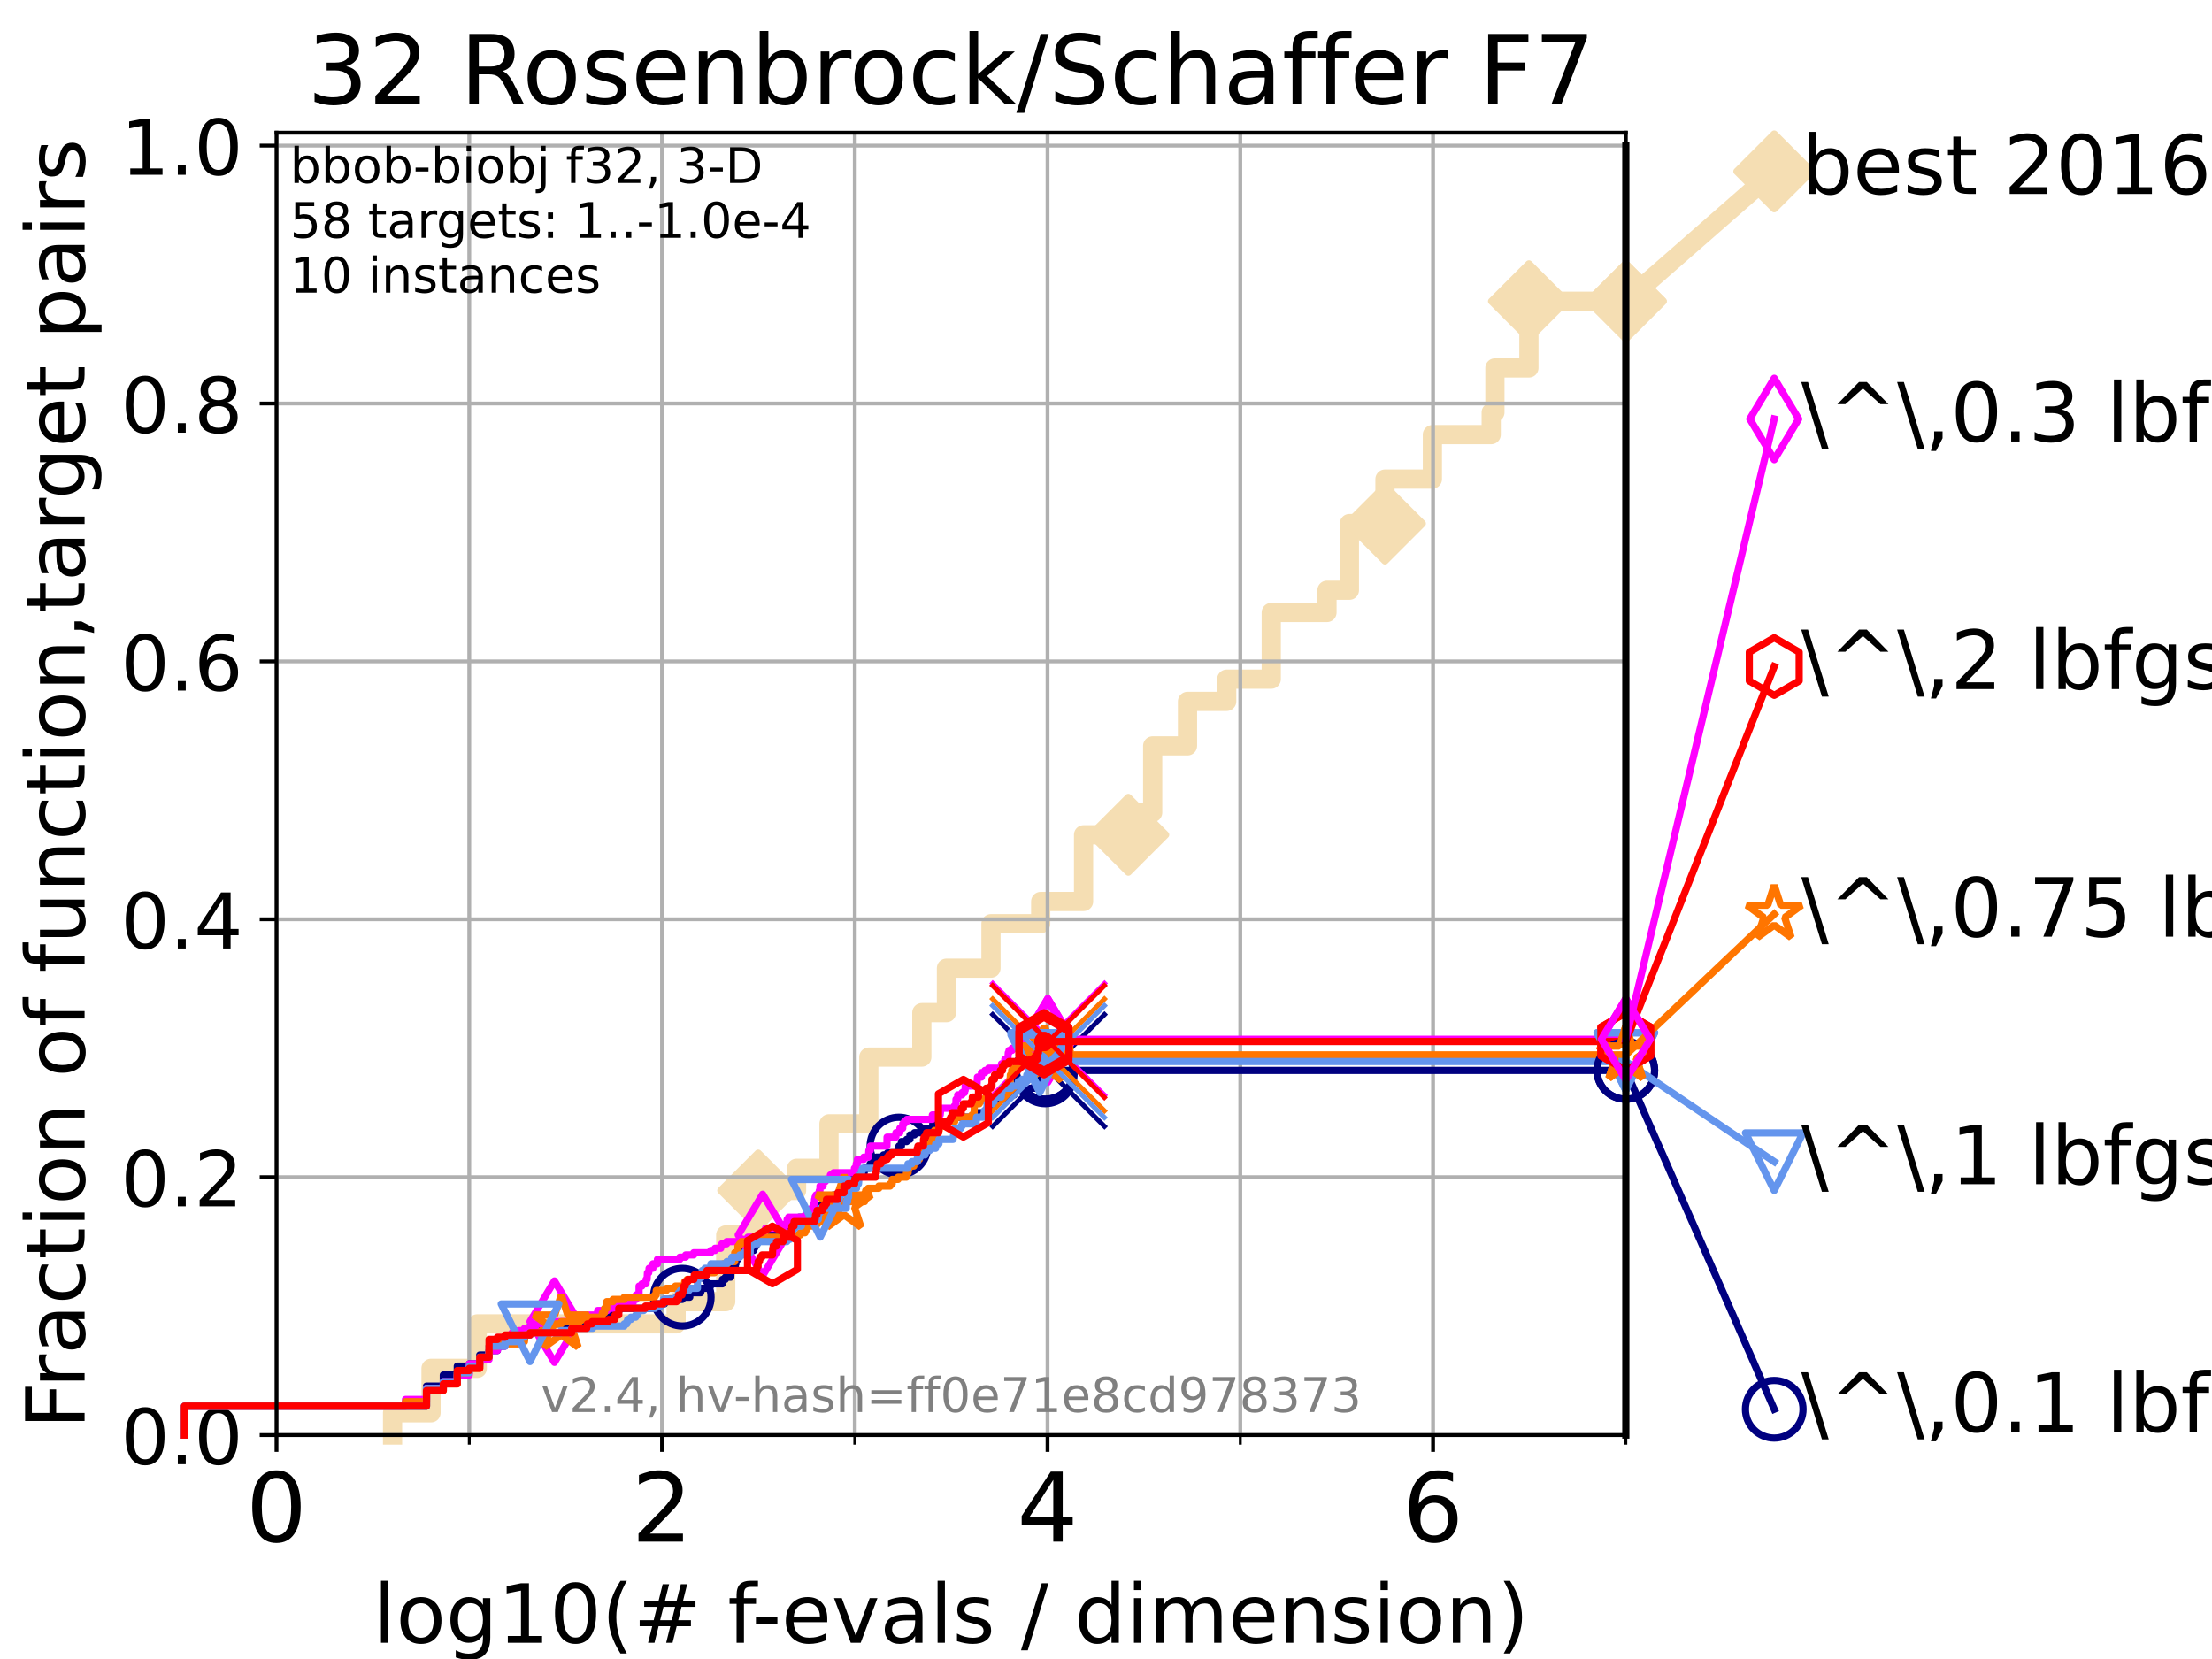 <?xml version="1.0" encoding="utf-8" standalone="no"?>
<!DOCTYPE svg PUBLIC "-//W3C//DTD SVG 1.1//EN"
  "http://www.w3.org/Graphics/SVG/1.1/DTD/svg11.dtd">
<!-- Created with matplotlib (https://matplotlib.org/) -->
<svg height="345.6pt" version="1.1" viewBox="0 0 460.8 345.6" width="460.8pt" xmlns="http://www.w3.org/2000/svg" xmlns:xlink="http://www.w3.org/1999/xlink">
 <defs>
  <style type="text/css">*{stroke-linecap:butt;stroke-linejoin:round;}</style>
 </defs>
 <g id="figure_1">
  <g id="patch_1">
   <path d="M 0 345.6 
L 460.8 345.6 
L 460.8 0 
L 0 0 
z
" style="fill:#ffffff;"/>
  </g>
  <g id="axes_1">
   <g id="patch_2">
    <path d="M 57.6 298.944 
L 338.688 298.944 
L 338.688 27.648 
L 57.6 27.648 
z
" style="fill:#ffffff;"/>
   </g>
   <g id="line2d_1">
    <path d="M 81.776 298.944 
L 81.776 294.313 
L 89.79 294.313 
L 89.79 285.05 
L 99.418 285.05 
L 99.418 275.788 
L 140.847 275.788 
L 140.847 271.157 
L 151.179 271.157 
L 151.179 257.263 
L 157.939 257.263 
L 157.939 248.001 
L 165.943 248.001 
L 165.943 243.37 
L 172.689 243.37 
L 172.689 234.107 
L 180.987 234.107 
L 180.987 220.214 
L 192.034 220.214 
L 192.034 210.951 
L 197.163 210.951 
L 197.163 201.689 
L 206.439 201.689 
L 206.439 192.426 
L 216.796 192.426 
L 216.796 187.795 
L 225.726 187.795 
L 225.726 173.901 
L 235.048 173.901 
L 235.048 169.27 
L 240.122 169.27 
L 240.122 155.377 
L 247.377 155.377 
L 247.377 146.114 
L 255.544 146.114 
L 255.544 141.483 
L 264.826 141.483 
L 264.826 127.589 
L 276.435 127.589 
L 276.435 122.958 
L 281.103 122.958 
L 281.103 109.065 
L 288.514 109.065 
L 288.514 99.802 
L 298.394 99.802 
L 298.394 90.54 
L 310.646 90.54 
L 310.646 85.909 
L 311.417 85.909 
L 311.417 76.646 
L 318.501 76.646 
L 318.501 62.753 
L 338.688 62.753 
" style="fill:none;stroke:#f5deb3;stroke-linecap:square;stroke-width:4;"/>
   </g>
   <g id="line2d_2">
    <defs>
     <path d="M 0 7.778 
L 7.778 0 
L 0 -7.778 
L -7.778 0 
z
" id="m2ea13e9f84" style="stroke:#f5deb3;stroke-linejoin:miter;stroke-width:1.5;"/>
    </defs>
    <g>
     <use style="fill:#f5deb3;stroke:#f5deb3;stroke-linejoin:miter;stroke-width:1.5;" x="157.939" xlink:href="#m2ea13e9f84" y="248.001"/>
     <use style="fill:#f5deb3;stroke:#f5deb3;stroke-linejoin:miter;stroke-width:1.5;" x="235.048" xlink:href="#m2ea13e9f84" y="173.901"/>
     <use style="fill:#f5deb3;stroke:#f5deb3;stroke-linejoin:miter;stroke-width:1.5;" x="288.514" xlink:href="#m2ea13e9f84" y="109.065"/>
     <use style="fill:#f5deb3;stroke:#f5deb3;stroke-linejoin:miter;stroke-width:1.5;" x="318.501" xlink:href="#m2ea13e9f84" y="62.753"/>
     <use style="fill:#f5deb3;stroke:#f5deb3;stroke-linejoin:miter;stroke-width:1.5;" x="338.688" xlink:href="#m2ea13e9f84" y="62.753"/>
    </g>
   </g>
   <g id="line2d_3">
    <path style="fill:none;stroke:#f5deb3;stroke-linecap:square;stroke-width:4;"/>
    <g/>
   </g>
   <g id="line2d_4">
    <path d="M 338.688 62.753 
L 369.608 35.706 
" style="fill:none;stroke:#f5deb3;stroke-linecap:square;stroke-width:4;"/>
    <g>
     <use style="fill:#f5deb3;stroke:#f5deb3;stroke-linejoin:miter;stroke-width:1.5;" x="338.688" xlink:href="#m2ea13e9f84" y="62.753"/>
     <use style="fill:#f5deb3;stroke:#f5deb3;stroke-linejoin:miter;stroke-width:1.5;" x="369.608" xlink:href="#m2ea13e9f84" y="35.706"/>
    </g>
   </g>
   <g id="matplotlib.axis_1">
    <g id="xtick_1">
     <g id="line2d_5">
      <path clip-path="url(#p74e0137a82)" d="M 57.6 298.944 
L 57.6 27.648 
" style="fill:none;stroke:#b0b0b0;stroke-linecap:square;stroke-width:0.8;"/>
     </g>
     <g id="line2d_6">
      <defs>
       <path d="M 0 0 
L 0 3.5 
" id="mff1cadc86f" style="stroke:#000000;stroke-width:0.8;"/>
      </defs>
      <g>
       <use style="stroke:#000000;stroke-width:0.8;" x="57.6" xlink:href="#mff1cadc86f" y="298.944"/>
      </g>
     </g>
     <g id="text_1">
      <!-- 0 -->
      <g transform="translate(51.237 321.141)scale(0.2 -0.2)">
       <defs>
        <path d="M 31.781 66.406 
Q 24.172 66.406 20.328 58.906 
Q 16.5 51.422 16.5 36.375 
Q 16.5 21.391 20.328 13.891 
Q 24.172 6.391 31.781 6.391 
Q 39.453 6.391 43.281 13.891 
Q 47.125 21.391 47.125 36.375 
Q 47.125 51.422 43.281 58.906 
Q 39.453 66.406 31.781 66.406 
z
M 31.781 74.219 
Q 44.047 74.219 50.516 64.516 
Q 56.984 54.828 56.984 36.375 
Q 56.984 17.969 50.516 8.266 
Q 44.047 -1.422 31.781 -1.422 
Q 19.531 -1.422 13.062 8.266 
Q 6.594 17.969 6.594 36.375 
Q 6.594 54.828 13.062 64.516 
Q 19.531 74.219 31.781 74.219 
z
" id="DejaVuSans-48"/>
       </defs>
       <use xlink:href="#DejaVuSans-48"/>
      </g>
     </g>
    </g>
    <g id="xtick_2">
     <g id="line2d_7">
      <path clip-path="url(#p74e0137a82)" d="M 137.911 298.944 
L 137.911 27.648 
" style="fill:none;stroke:#b0b0b0;stroke-linecap:square;stroke-width:0.8;"/>
     </g>
     <g id="line2d_8">
      <g>
       <use style="stroke:#000000;stroke-width:0.8;" x="137.911" xlink:href="#mff1cadc86f" y="298.944"/>
      </g>
     </g>
     <g id="text_2">
      <!-- 2 -->
      <g transform="translate(131.548 321.141)scale(0.2 -0.2)">
       <defs>
        <path d="M 19.188 8.297 
L 53.609 8.297 
L 53.609 0 
L 7.328 0 
L 7.328 8.297 
Q 12.938 14.109 22.625 23.891 
Q 32.328 33.688 34.812 36.531 
Q 39.547 41.844 41.422 45.531 
Q 43.312 49.219 43.312 52.781 
Q 43.312 58.594 39.234 62.25 
Q 35.156 65.922 28.609 65.922 
Q 23.969 65.922 18.812 64.312 
Q 13.672 62.703 7.812 59.422 
L 7.812 69.391 
Q 13.766 71.781 18.938 73 
Q 24.125 74.219 28.422 74.219 
Q 39.75 74.219 46.484 68.547 
Q 53.219 62.891 53.219 53.422 
Q 53.219 48.922 51.531 44.891 
Q 49.859 40.875 45.406 35.406 
Q 44.188 33.984 37.641 27.219 
Q 31.109 20.453 19.188 8.297 
z
" id="DejaVuSans-50"/>
       </defs>
       <use xlink:href="#DejaVuSans-50"/>
      </g>
     </g>
    </g>
    <g id="xtick_3">
     <g id="line2d_9">
      <path clip-path="url(#p74e0137a82)" d="M 218.222 298.944 
L 218.222 27.648 
" style="fill:none;stroke:#b0b0b0;stroke-linecap:square;stroke-width:0.8;"/>
     </g>
     <g id="line2d_10">
      <g>
       <use style="stroke:#000000;stroke-width:0.8;" x="218.222" xlink:href="#mff1cadc86f" y="298.944"/>
      </g>
     </g>
     <g id="text_3">
      <!-- 4 -->
      <g transform="translate(211.859 321.141)scale(0.2 -0.2)">
       <defs>
        <path d="M 37.797 64.312 
L 12.891 25.391 
L 37.797 25.391 
z
M 35.203 72.906 
L 47.609 72.906 
L 47.609 25.391 
L 58.016 25.391 
L 58.016 17.188 
L 47.609 17.188 
L 47.609 0 
L 37.797 0 
L 37.797 17.188 
L 4.891 17.188 
L 4.891 26.703 
z
" id="DejaVuSans-52"/>
       </defs>
       <use xlink:href="#DejaVuSans-52"/>
      </g>
     </g>
    </g>
    <g id="xtick_4">
     <g id="line2d_11">
      <path clip-path="url(#p74e0137a82)" d="M 298.533 298.944 
L 298.533 27.648 
" style="fill:none;stroke:#b0b0b0;stroke-linecap:square;stroke-width:0.8;"/>
     </g>
     <g id="line2d_12">
      <g>
       <use style="stroke:#000000;stroke-width:0.8;" x="298.533" xlink:href="#mff1cadc86f" y="298.944"/>
      </g>
     </g>
     <g id="text_4">
      <!-- 6 -->
      <g transform="translate(292.17 321.141)scale(0.2 -0.2)">
       <defs>
        <path d="M 33.016 40.375 
Q 26.375 40.375 22.484 35.828 
Q 18.609 31.297 18.609 23.391 
Q 18.609 15.531 22.484 10.953 
Q 26.375 6.391 33.016 6.391 
Q 39.656 6.391 43.531 10.953 
Q 47.406 15.531 47.406 23.391 
Q 47.406 31.297 43.531 35.828 
Q 39.656 40.375 33.016 40.375 
z
M 52.594 71.297 
L 52.594 62.312 
Q 48.875 64.062 45.094 64.984 
Q 41.312 65.922 37.594 65.922 
Q 27.828 65.922 22.672 59.328 
Q 17.531 52.734 16.797 39.406 
Q 19.672 43.656 24.016 45.922 
Q 28.375 48.188 33.594 48.188 
Q 44.578 48.188 50.953 41.516 
Q 57.328 34.859 57.328 23.391 
Q 57.328 12.156 50.688 5.359 
Q 44.047 -1.422 33.016 -1.422 
Q 20.359 -1.422 13.672 8.266 
Q 6.984 17.969 6.984 36.375 
Q 6.984 53.656 15.188 63.938 
Q 23.391 74.219 37.203 74.219 
Q 40.922 74.219 44.703 73.484 
Q 48.484 72.75 52.594 71.297 
z
" id="DejaVuSans-54"/>
       </defs>
       <use xlink:href="#DejaVuSans-54"/>
      </g>
     </g>
    </g>
    <g id="xtick_5">
     <g id="line2d_13">
      <path clip-path="url(#p74e0137a82)" d="M 97.755 298.944 
L 97.755 27.648 
" style="fill:none;stroke:#b0b0b0;stroke-linecap:square;stroke-width:0.8;"/>
     </g>
     <g id="line2d_14">
      <defs>
       <path d="M 0 0 
L 0 2 
" id="m80d4ceb4c5" style="stroke:#000000;stroke-width:0.6;"/>
      </defs>
      <g>
       <use style="stroke:#000000;stroke-width:0.6;" x="97.755" xlink:href="#m80d4ceb4c5" y="298.944"/>
      </g>
     </g>
    </g>
    <g id="xtick_6">
     <g id="line2d_15">
      <path clip-path="url(#p74e0137a82)" d="M 178.066 298.944 
L 178.066 27.648 
" style="fill:none;stroke:#b0b0b0;stroke-linecap:square;stroke-width:0.8;"/>
     </g>
     <g id="line2d_16">
      <g>
       <use style="stroke:#000000;stroke-width:0.6;" x="178.066" xlink:href="#m80d4ceb4c5" y="298.944"/>
      </g>
     </g>
    </g>
    <g id="xtick_7">
     <g id="line2d_17">
      <path clip-path="url(#p74e0137a82)" d="M 258.377 298.944 
L 258.377 27.648 
" style="fill:none;stroke:#b0b0b0;stroke-linecap:square;stroke-width:0.8;"/>
     </g>
     <g id="line2d_18">
      <g>
       <use style="stroke:#000000;stroke-width:0.6;" x="258.377" xlink:href="#m80d4ceb4c5" y="298.944"/>
      </g>
     </g>
    </g>
    <g id="xtick_8">
     <g id="line2d_19">
      <path clip-path="url(#p74e0137a82)" d="M 338.688 298.944 
L 338.688 27.648 
" style="fill:none;stroke:#b0b0b0;stroke-linecap:square;stroke-width:0.8;"/>
     </g>
     <g id="line2d_20">
      <g>
       <use style="stroke:#000000;stroke-width:0.6;" x="338.688" xlink:href="#m80d4ceb4c5" y="298.944"/>
      </g>
     </g>
    </g>
    <g id="text_5">
     <!-- log10(# f-evals / dimension) -->
     <g transform="translate(77.764 342.218)scale(0.17 -0.17)">
      <defs>
       <path d="M 9.422 75.984 
L 18.406 75.984 
L 18.406 0 
L 9.422 0 
z
" id="DejaVuSans-108"/>
       <path d="M 30.609 48.391 
Q 23.391 48.391 19.188 42.75 
Q 14.984 37.109 14.984 27.297 
Q 14.984 17.484 19.156 11.844 
Q 23.344 6.203 30.609 6.203 
Q 37.797 6.203 41.984 11.859 
Q 46.188 17.531 46.188 27.297 
Q 46.188 37.016 41.984 42.703 
Q 37.797 48.391 30.609 48.391 
z
M 30.609 56 
Q 42.328 56 49.016 48.375 
Q 55.719 40.766 55.719 27.297 
Q 55.719 13.875 49.016 6.219 
Q 42.328 -1.422 30.609 -1.422 
Q 18.844 -1.422 12.172 6.219 
Q 5.516 13.875 5.516 27.297 
Q 5.516 40.766 12.172 48.375 
Q 18.844 56 30.609 56 
z
" id="DejaVuSans-111"/>
       <path d="M 45.406 27.984 
Q 45.406 37.75 41.375 43.109 
Q 37.359 48.484 30.078 48.484 
Q 22.859 48.484 18.828 43.109 
Q 14.797 37.75 14.797 27.984 
Q 14.797 18.266 18.828 12.891 
Q 22.859 7.516 30.078 7.516 
Q 37.359 7.516 41.375 12.891 
Q 45.406 18.266 45.406 27.984 
z
M 54.391 6.781 
Q 54.391 -7.172 48.188 -13.984 
Q 42 -20.797 29.203 -20.797 
Q 24.469 -20.797 20.266 -20.094 
Q 16.062 -19.391 12.109 -17.922 
L 12.109 -9.188 
Q 16.062 -11.328 19.922 -12.344 
Q 23.781 -13.375 27.781 -13.375 
Q 36.625 -13.375 41.016 -8.766 
Q 45.406 -4.156 45.406 5.172 
L 45.406 9.625 
Q 42.625 4.781 38.281 2.391 
Q 33.938 0 27.875 0 
Q 17.828 0 11.672 7.656 
Q 5.516 15.328 5.516 27.984 
Q 5.516 40.672 11.672 48.328 
Q 17.828 56 27.875 56 
Q 33.938 56 38.281 53.609 
Q 42.625 51.219 45.406 46.391 
L 45.406 54.688 
L 54.391 54.688 
z
" id="DejaVuSans-103"/>
       <path d="M 12.406 8.297 
L 28.516 8.297 
L 28.516 63.922 
L 10.984 60.406 
L 10.984 69.391 
L 28.422 72.906 
L 38.281 72.906 
L 38.281 8.297 
L 54.391 8.297 
L 54.391 0 
L 12.406 0 
z
" id="DejaVuSans-49"/>
       <path d="M 31 75.875 
Q 24.469 64.656 21.281 53.656 
Q 18.109 42.672 18.109 31.391 
Q 18.109 20.125 21.312 9.062 
Q 24.516 -2 31 -13.188 
L 23.188 -13.188 
Q 15.875 -1.703 12.234 9.375 
Q 8.594 20.453 8.594 31.391 
Q 8.594 42.281 12.203 53.312 
Q 15.828 64.359 23.188 75.875 
z
" id="DejaVuSans-40"/>
       <path d="M 51.125 44 
L 36.922 44 
L 32.812 27.688 
L 47.125 27.688 
z
M 43.797 71.781 
L 38.719 51.516 
L 52.984 51.516 
L 58.109 71.781 
L 65.922 71.781 
L 60.891 51.516 
L 76.125 51.516 
L 76.125 44 
L 58.984 44 
L 54.984 27.688 
L 70.516 27.688 
L 70.516 20.219 
L 53.078 20.219 
L 48 0 
L 40.188 0 
L 45.219 20.219 
L 30.906 20.219 
L 25.875 0 
L 18.016 0 
L 23.094 20.219 
L 7.719 20.219 
L 7.719 27.688 
L 24.906 27.688 
L 29 44 
L 13.281 44 
L 13.281 51.516 
L 30.906 51.516 
L 35.891 71.781 
z
" id="DejaVuSans-35"/>
       <path id="DejaVuSans-32"/>
       <path d="M 37.109 75.984 
L 37.109 68.5 
L 28.516 68.5 
Q 23.688 68.5 21.797 66.547 
Q 19.922 64.594 19.922 59.516 
L 19.922 54.688 
L 34.719 54.688 
L 34.719 47.703 
L 19.922 47.703 
L 19.922 0 
L 10.891 0 
L 10.891 47.703 
L 2.297 47.703 
L 2.297 54.688 
L 10.891 54.688 
L 10.891 58.5 
Q 10.891 67.625 15.141 71.797 
Q 19.391 75.984 28.609 75.984 
z
" id="DejaVuSans-102"/>
       <path d="M 4.891 31.391 
L 31.203 31.391 
L 31.203 23.391 
L 4.891 23.391 
z
" id="DejaVuSans-45"/>
       <path d="M 56.203 29.594 
L 56.203 25.203 
L 14.891 25.203 
Q 15.484 15.922 20.484 11.062 
Q 25.484 6.203 34.422 6.203 
Q 39.594 6.203 44.453 7.469 
Q 49.312 8.734 54.109 11.281 
L 54.109 2.781 
Q 49.266 0.734 44.188 -0.344 
Q 39.109 -1.422 33.891 -1.422 
Q 20.797 -1.422 13.156 6.188 
Q 5.516 13.812 5.516 26.812 
Q 5.516 40.234 12.766 48.109 
Q 20.016 56 32.328 56 
Q 43.359 56 49.781 48.891 
Q 56.203 41.797 56.203 29.594 
z
M 47.219 32.234 
Q 47.125 39.594 43.094 43.984 
Q 39.062 48.391 32.422 48.391 
Q 24.906 48.391 20.391 44.141 
Q 15.875 39.891 15.188 32.172 
z
" id="DejaVuSans-101"/>
       <path d="M 2.984 54.688 
L 12.5 54.688 
L 29.594 8.797 
L 46.688 54.688 
L 56.203 54.688 
L 35.688 0 
L 23.484 0 
z
" id="DejaVuSans-118"/>
       <path d="M 34.281 27.484 
Q 23.391 27.484 19.188 25 
Q 14.984 22.516 14.984 16.5 
Q 14.984 11.719 18.141 8.906 
Q 21.297 6.109 26.703 6.109 
Q 34.188 6.109 38.703 11.406 
Q 43.219 16.703 43.219 25.484 
L 43.219 27.484 
z
M 52.203 31.203 
L 52.203 0 
L 43.219 0 
L 43.219 8.297 
Q 40.141 3.328 35.547 0.953 
Q 30.953 -1.422 24.312 -1.422 
Q 15.922 -1.422 10.953 3.297 
Q 6 8.016 6 15.922 
Q 6 25.141 12.172 29.828 
Q 18.359 34.516 30.609 34.516 
L 43.219 34.516 
L 43.219 35.406 
Q 43.219 41.609 39.141 45 
Q 35.062 48.391 27.688 48.391 
Q 23 48.391 18.547 47.266 
Q 14.109 46.141 10.016 43.891 
L 10.016 52.203 
Q 14.938 54.109 19.578 55.047 
Q 24.219 56 28.609 56 
Q 40.484 56 46.344 49.844 
Q 52.203 43.703 52.203 31.203 
z
" id="DejaVuSans-97"/>
       <path d="M 44.281 53.078 
L 44.281 44.578 
Q 40.484 46.531 36.375 47.5 
Q 32.281 48.484 27.875 48.484 
Q 21.188 48.484 17.844 46.438 
Q 14.5 44.391 14.5 40.281 
Q 14.5 37.156 16.891 35.375 
Q 19.281 33.594 26.516 31.984 
L 29.594 31.297 
Q 39.156 29.25 43.188 25.516 
Q 47.219 21.781 47.219 15.094 
Q 47.219 7.469 41.188 3.016 
Q 35.156 -1.422 24.609 -1.422 
Q 20.219 -1.422 15.453 -0.562 
Q 10.688 0.297 5.422 2 
L 5.422 11.281 
Q 10.406 8.688 15.234 7.391 
Q 20.062 6.109 24.812 6.109 
Q 31.156 6.109 34.562 8.281 
Q 37.984 10.453 37.984 14.406 
Q 37.984 18.062 35.516 20.016 
Q 33.062 21.969 24.703 23.781 
L 21.578 24.516 
Q 13.234 26.266 9.516 29.906 
Q 5.812 33.547 5.812 39.891 
Q 5.812 47.609 11.281 51.797 
Q 16.75 56 26.812 56 
Q 31.781 56 36.172 55.266 
Q 40.578 54.547 44.281 53.078 
z
" id="DejaVuSans-115"/>
       <path d="M 25.391 72.906 
L 33.688 72.906 
L 8.297 -9.281 
L 0 -9.281 
z
" id="DejaVuSans-47"/>
       <path d="M 45.406 46.391 
L 45.406 75.984 
L 54.391 75.984 
L 54.391 0 
L 45.406 0 
L 45.406 8.203 
Q 42.578 3.328 38.25 0.953 
Q 33.938 -1.422 27.875 -1.422 
Q 17.969 -1.422 11.734 6.484 
Q 5.516 14.406 5.516 27.297 
Q 5.516 40.188 11.734 48.094 
Q 17.969 56 27.875 56 
Q 33.938 56 38.25 53.625 
Q 42.578 51.266 45.406 46.391 
z
M 14.797 27.297 
Q 14.797 17.391 18.875 11.75 
Q 22.953 6.109 30.078 6.109 
Q 37.203 6.109 41.297 11.75 
Q 45.406 17.391 45.406 27.297 
Q 45.406 37.203 41.297 42.844 
Q 37.203 48.484 30.078 48.484 
Q 22.953 48.484 18.875 42.844 
Q 14.797 37.203 14.797 27.297 
z
" id="DejaVuSans-100"/>
       <path d="M 9.422 54.688 
L 18.406 54.688 
L 18.406 0 
L 9.422 0 
z
M 9.422 75.984 
L 18.406 75.984 
L 18.406 64.594 
L 9.422 64.594 
z
" id="DejaVuSans-105"/>
       <path d="M 52 44.188 
Q 55.375 50.25 60.062 53.125 
Q 64.75 56 71.094 56 
Q 79.641 56 84.281 50.016 
Q 88.922 44.047 88.922 33.016 
L 88.922 0 
L 79.891 0 
L 79.891 32.719 
Q 79.891 40.578 77.094 44.375 
Q 74.312 48.188 68.609 48.188 
Q 61.625 48.188 57.562 43.547 
Q 53.516 38.922 53.516 30.906 
L 53.516 0 
L 44.484 0 
L 44.484 32.719 
Q 44.484 40.625 41.703 44.406 
Q 38.922 48.188 33.109 48.188 
Q 26.219 48.188 22.156 43.531 
Q 18.109 38.875 18.109 30.906 
L 18.109 0 
L 9.078 0 
L 9.078 54.688 
L 18.109 54.688 
L 18.109 46.188 
Q 21.188 51.219 25.484 53.609 
Q 29.781 56 35.688 56 
Q 41.656 56 45.828 52.969 
Q 50 49.953 52 44.188 
z
" id="DejaVuSans-109"/>
       <path d="M 54.891 33.016 
L 54.891 0 
L 45.906 0 
L 45.906 32.719 
Q 45.906 40.484 42.875 44.328 
Q 39.844 48.188 33.797 48.188 
Q 26.516 48.188 22.312 43.547 
Q 18.109 38.922 18.109 30.906 
L 18.109 0 
L 9.078 0 
L 9.078 54.688 
L 18.109 54.688 
L 18.109 46.188 
Q 21.344 51.125 25.703 53.562 
Q 30.078 56 35.797 56 
Q 45.219 56 50.047 50.172 
Q 54.891 44.344 54.891 33.016 
z
" id="DejaVuSans-110"/>
       <path d="M 8.016 75.875 
L 15.828 75.875 
Q 23.141 64.359 26.781 53.312 
Q 30.422 42.281 30.422 31.391 
Q 30.422 20.453 26.781 9.375 
Q 23.141 -1.703 15.828 -13.188 
L 8.016 -13.188 
Q 14.5 -2 17.703 9.062 
Q 20.906 20.125 20.906 31.391 
Q 20.906 42.672 17.703 53.656 
Q 14.5 64.656 8.016 75.875 
z
" id="DejaVuSans-41"/>
      </defs>
      <use xlink:href="#DejaVuSans-108"/>
      <use x="27.783" xlink:href="#DejaVuSans-111"/>
      <use x="88.965" xlink:href="#DejaVuSans-103"/>
      <use x="152.441" xlink:href="#DejaVuSans-49"/>
      <use x="216.064" xlink:href="#DejaVuSans-48"/>
      <use x="279.688" xlink:href="#DejaVuSans-40"/>
      <use x="318.701" xlink:href="#DejaVuSans-35"/>
      <use x="402.49" xlink:href="#DejaVuSans-32"/>
      <use x="434.277" xlink:href="#DejaVuSans-102"/>
      <use x="463.982" xlink:href="#DejaVuSans-45"/>
      <use x="500.066" xlink:href="#DejaVuSans-101"/>
      <use x="561.59" xlink:href="#DejaVuSans-118"/>
      <use x="620.77" xlink:href="#DejaVuSans-97"/>
      <use x="682.049" xlink:href="#DejaVuSans-108"/>
      <use x="709.832" xlink:href="#DejaVuSans-115"/>
      <use x="761.932" xlink:href="#DejaVuSans-32"/>
      <use x="793.719" xlink:href="#DejaVuSans-47"/>
      <use x="827.41" xlink:href="#DejaVuSans-32"/>
      <use x="859.197" xlink:href="#DejaVuSans-100"/>
      <use x="922.674" xlink:href="#DejaVuSans-105"/>
      <use x="950.457" xlink:href="#DejaVuSans-109"/>
      <use x="1047.869" xlink:href="#DejaVuSans-101"/>
      <use x="1109.393" xlink:href="#DejaVuSans-110"/>
      <use x="1172.771" xlink:href="#DejaVuSans-115"/>
      <use x="1224.871" xlink:href="#DejaVuSans-105"/>
      <use x="1252.654" xlink:href="#DejaVuSans-111"/>
      <use x="1313.836" xlink:href="#DejaVuSans-110"/>
      <use x="1377.215" xlink:href="#DejaVuSans-41"/>
     </g>
    </g>
   </g>
   <g id="matplotlib.axis_2">
    <g id="ytick_1">
     <g id="line2d_21">
      <path clip-path="url(#p74e0137a82)" d="M 57.6 298.944 
L 338.688 298.944 
" style="fill:none;stroke:#b0b0b0;stroke-linecap:square;stroke-width:0.8;"/>
     </g>
     <g id="line2d_22">
      <defs>
       <path d="M 0 0 
L -3.5 0 
" id="m015f3b602c" style="stroke:#000000;stroke-width:0.8;"/>
      </defs>
      <g>
       <use style="stroke:#000000;stroke-width:0.8;" x="57.6" xlink:href="#m015f3b602c" y="298.944"/>
      </g>
     </g>
     <g id="text_6">
      <!-- 0.0 -->
      <g transform="translate(25.155 305.023)scale(0.16 -0.16)">
       <defs>
        <path d="M 10.688 12.406 
L 21 12.406 
L 21 0 
L 10.688 0 
z
" id="DejaVuSans-46"/>
       </defs>
       <use xlink:href="#DejaVuSans-48"/>
       <use x="63.623" xlink:href="#DejaVuSans-46"/>
       <use x="95.41" xlink:href="#DejaVuSans-48"/>
      </g>
     </g>
    </g>
    <g id="ytick_2">
     <g id="line2d_23">
      <path clip-path="url(#p74e0137a82)" d="M 57.6 245.222 
L 338.688 245.222 
" style="fill:none;stroke:#b0b0b0;stroke-linecap:square;stroke-width:0.8;"/>
     </g>
     <g id="line2d_24">
      <g>
       <use style="stroke:#000000;stroke-width:0.8;" x="57.6" xlink:href="#m015f3b602c" y="245.222"/>
      </g>
     </g>
     <g id="text_7">
      <!-- 0.2 -->
      <g transform="translate(25.155 251.301)scale(0.16 -0.16)">
       <use xlink:href="#DejaVuSans-48"/>
       <use x="63.623" xlink:href="#DejaVuSans-46"/>
       <use x="95.41" xlink:href="#DejaVuSans-50"/>
      </g>
     </g>
    </g>
    <g id="ytick_3">
     <g id="line2d_25">
      <path clip-path="url(#p74e0137a82)" d="M 57.6 191.5 
L 338.688 191.5 
" style="fill:none;stroke:#b0b0b0;stroke-linecap:square;stroke-width:0.8;"/>
     </g>
     <g id="line2d_26">
      <g>
       <use style="stroke:#000000;stroke-width:0.8;" x="57.6" xlink:href="#m015f3b602c" y="191.5"/>
      </g>
     </g>
     <g id="text_8">
      <!-- 0.4 -->
      <g transform="translate(25.155 197.579)scale(0.16 -0.16)">
       <use xlink:href="#DejaVuSans-48"/>
       <use x="63.623" xlink:href="#DejaVuSans-46"/>
       <use x="95.41" xlink:href="#DejaVuSans-52"/>
      </g>
     </g>
    </g>
    <g id="ytick_4">
     <g id="line2d_27">
      <path clip-path="url(#p74e0137a82)" d="M 57.6 137.778 
L 338.688 137.778 
" style="fill:none;stroke:#b0b0b0;stroke-linecap:square;stroke-width:0.8;"/>
     </g>
     <g id="line2d_28">
      <g>
       <use style="stroke:#000000;stroke-width:0.8;" x="57.6" xlink:href="#m015f3b602c" y="137.778"/>
      </g>
     </g>
     <g id="text_9">
      <!-- 0.6 -->
      <g transform="translate(25.155 143.857)scale(0.16 -0.16)">
       <use xlink:href="#DejaVuSans-48"/>
       <use x="63.623" xlink:href="#DejaVuSans-46"/>
       <use x="95.41" xlink:href="#DejaVuSans-54"/>
      </g>
     </g>
    </g>
    <g id="ytick_5">
     <g id="line2d_29">
      <path clip-path="url(#p74e0137a82)" d="M 57.6 84.056 
L 338.688 84.056 
" style="fill:none;stroke:#b0b0b0;stroke-linecap:square;stroke-width:0.8;"/>
     </g>
     <g id="line2d_30">
      <g>
       <use style="stroke:#000000;stroke-width:0.8;" x="57.6" xlink:href="#m015f3b602c" y="84.056"/>
      </g>
     </g>
     <g id="text_10">
      <!-- 0.8 -->
      <g transform="translate(25.155 90.135)scale(0.16 -0.16)">
       <defs>
        <path d="M 31.781 34.625 
Q 24.75 34.625 20.719 30.859 
Q 16.703 27.094 16.703 20.516 
Q 16.703 13.922 20.719 10.156 
Q 24.75 6.391 31.781 6.391 
Q 38.812 6.391 42.859 10.172 
Q 46.922 13.969 46.922 20.516 
Q 46.922 27.094 42.891 30.859 
Q 38.875 34.625 31.781 34.625 
z
M 21.922 38.812 
Q 15.578 40.375 12.031 44.719 
Q 8.5 49.078 8.5 55.328 
Q 8.5 64.062 14.719 69.141 
Q 20.953 74.219 31.781 74.219 
Q 42.672 74.219 48.875 69.141 
Q 55.078 64.062 55.078 55.328 
Q 55.078 49.078 51.531 44.719 
Q 48 40.375 41.703 38.812 
Q 48.828 37.156 52.797 32.312 
Q 56.781 27.484 56.781 20.516 
Q 56.781 9.906 50.312 4.234 
Q 43.844 -1.422 31.781 -1.422 
Q 19.734 -1.422 13.25 4.234 
Q 6.781 9.906 6.781 20.516 
Q 6.781 27.484 10.781 32.312 
Q 14.797 37.156 21.922 38.812 
z
M 18.312 54.391 
Q 18.312 48.734 21.844 45.562 
Q 25.391 42.391 31.781 42.391 
Q 38.141 42.391 41.719 45.562 
Q 45.312 48.734 45.312 54.391 
Q 45.312 60.062 41.719 63.234 
Q 38.141 66.406 31.781 66.406 
Q 25.391 66.406 21.844 63.234 
Q 18.312 60.062 18.312 54.391 
z
" id="DejaVuSans-56"/>
       </defs>
       <use xlink:href="#DejaVuSans-48"/>
       <use x="63.623" xlink:href="#DejaVuSans-46"/>
       <use x="95.41" xlink:href="#DejaVuSans-56"/>
      </g>
     </g>
    </g>
    <g id="ytick_6">
     <g id="line2d_31">
      <path clip-path="url(#p74e0137a82)" d="M 57.6 30.334 
L 338.688 30.334 
" style="fill:none;stroke:#b0b0b0;stroke-linecap:square;stroke-width:0.8;"/>
     </g>
     <g id="line2d_32">
      <g>
       <use style="stroke:#000000;stroke-width:0.8;" x="57.6" xlink:href="#m015f3b602c" y="30.334"/>
      </g>
     </g>
     <g id="text_11">
      <!-- 1.0 -->
      <g transform="translate(25.155 36.413)scale(0.16 -0.16)">
       <use xlink:href="#DejaVuSans-49"/>
       <use x="63.623" xlink:href="#DejaVuSans-46"/>
       <use x="95.41" xlink:href="#DejaVuSans-48"/>
      </g>
     </g>
    </g>
    <g id="text_12">
     <!-- Fraction of function,target pairs -->
     <g transform="translate(17.62 297.681)rotate(-90)scale(0.17 -0.17)">
      <defs>
       <path d="M 9.812 72.906 
L 51.703 72.906 
L 51.703 64.594 
L 19.672 64.594 
L 19.672 43.109 
L 48.578 43.109 
L 48.578 34.812 
L 19.672 34.812 
L 19.672 0 
L 9.812 0 
z
" id="DejaVuSans-70"/>
       <path d="M 41.109 46.297 
Q 39.594 47.172 37.812 47.578 
Q 36.031 48 33.891 48 
Q 26.266 48 22.188 43.047 
Q 18.109 38.094 18.109 28.812 
L 18.109 0 
L 9.078 0 
L 9.078 54.688 
L 18.109 54.688 
L 18.109 46.188 
Q 20.953 51.172 25.484 53.578 
Q 30.031 56 36.531 56 
Q 37.453 56 38.578 55.875 
Q 39.703 55.766 41.062 55.516 
z
" id="DejaVuSans-114"/>
       <path d="M 48.781 52.594 
L 48.781 44.188 
Q 44.969 46.297 41.141 47.344 
Q 37.312 48.391 33.406 48.391 
Q 24.656 48.391 19.812 42.844 
Q 14.984 37.312 14.984 27.297 
Q 14.984 17.281 19.812 11.734 
Q 24.656 6.203 33.406 6.203 
Q 37.312 6.203 41.141 7.25 
Q 44.969 8.297 48.781 10.406 
L 48.781 2.094 
Q 45.016 0.344 40.984 -0.531 
Q 36.969 -1.422 32.422 -1.422 
Q 20.062 -1.422 12.781 6.344 
Q 5.516 14.109 5.516 27.297 
Q 5.516 40.672 12.859 48.328 
Q 20.219 56 33.016 56 
Q 37.156 56 41.109 55.141 
Q 45.062 54.297 48.781 52.594 
z
" id="DejaVuSans-99"/>
       <path d="M 18.312 70.219 
L 18.312 54.688 
L 36.812 54.688 
L 36.812 47.703 
L 18.312 47.703 
L 18.312 18.016 
Q 18.312 11.328 20.141 9.422 
Q 21.969 7.516 27.594 7.516 
L 36.812 7.516 
L 36.812 0 
L 27.594 0 
Q 17.188 0 13.234 3.875 
Q 9.281 7.766 9.281 18.016 
L 9.281 47.703 
L 2.688 47.703 
L 2.688 54.688 
L 9.281 54.688 
L 9.281 70.219 
z
" id="DejaVuSans-116"/>
       <path d="M 8.5 21.578 
L 8.5 54.688 
L 17.484 54.688 
L 17.484 21.922 
Q 17.484 14.156 20.5 10.266 
Q 23.531 6.391 29.594 6.391 
Q 36.859 6.391 41.078 11.031 
Q 45.312 15.672 45.312 23.688 
L 45.312 54.688 
L 54.297 54.688 
L 54.297 0 
L 45.312 0 
L 45.312 8.406 
Q 42.047 3.422 37.719 1 
Q 33.406 -1.422 27.688 -1.422 
Q 18.266 -1.422 13.375 4.438 
Q 8.5 10.297 8.5 21.578 
z
M 31.109 56 
z
" id="DejaVuSans-117"/>
       <path d="M 11.719 12.406 
L 22.016 12.406 
L 22.016 4 
L 14.016 -11.625 
L 7.719 -11.625 
L 11.719 4 
z
" id="DejaVuSans-44"/>
       <path d="M 18.109 8.203 
L 18.109 -20.797 
L 9.078 -20.797 
L 9.078 54.688 
L 18.109 54.688 
L 18.109 46.391 
Q 20.953 51.266 25.266 53.625 
Q 29.594 56 35.594 56 
Q 45.562 56 51.781 48.094 
Q 58.016 40.188 58.016 27.297 
Q 58.016 14.406 51.781 6.484 
Q 45.562 -1.422 35.594 -1.422 
Q 29.594 -1.422 25.266 0.953 
Q 20.953 3.328 18.109 8.203 
z
M 48.688 27.297 
Q 48.688 37.203 44.609 42.844 
Q 40.531 48.484 33.406 48.484 
Q 26.266 48.484 22.188 42.844 
Q 18.109 37.203 18.109 27.297 
Q 18.109 17.391 22.188 11.75 
Q 26.266 6.109 33.406 6.109 
Q 40.531 6.109 44.609 11.75 
Q 48.688 17.391 48.688 27.297 
z
" id="DejaVuSans-112"/>
      </defs>
      <use xlink:href="#DejaVuSans-70"/>
      <use x="50.27" xlink:href="#DejaVuSans-114"/>
      <use x="91.383" xlink:href="#DejaVuSans-97"/>
      <use x="152.662" xlink:href="#DejaVuSans-99"/>
      <use x="207.643" xlink:href="#DejaVuSans-116"/>
      <use x="246.852" xlink:href="#DejaVuSans-105"/>
      <use x="274.635" xlink:href="#DejaVuSans-111"/>
      <use x="335.816" xlink:href="#DejaVuSans-110"/>
      <use x="399.195" xlink:href="#DejaVuSans-32"/>
      <use x="430.982" xlink:href="#DejaVuSans-111"/>
      <use x="492.164" xlink:href="#DejaVuSans-102"/>
      <use x="527.369" xlink:href="#DejaVuSans-32"/>
      <use x="559.156" xlink:href="#DejaVuSans-102"/>
      <use x="594.361" xlink:href="#DejaVuSans-117"/>
      <use x="657.74" xlink:href="#DejaVuSans-110"/>
      <use x="721.119" xlink:href="#DejaVuSans-99"/>
      <use x="776.1" xlink:href="#DejaVuSans-116"/>
      <use x="815.309" xlink:href="#DejaVuSans-105"/>
      <use x="843.092" xlink:href="#DejaVuSans-111"/>
      <use x="904.273" xlink:href="#DejaVuSans-110"/>
      <use x="967.652" xlink:href="#DejaVuSans-44"/>
      <use x="999.439" xlink:href="#DejaVuSans-116"/>
      <use x="1038.648" xlink:href="#DejaVuSans-97"/>
      <use x="1099.928" xlink:href="#DejaVuSans-114"/>
      <use x="1139.291" xlink:href="#DejaVuSans-103"/>
      <use x="1202.768" xlink:href="#DejaVuSans-101"/>
      <use x="1264.291" xlink:href="#DejaVuSans-116"/>
      <use x="1303.5" xlink:href="#DejaVuSans-32"/>
      <use x="1335.287" xlink:href="#DejaVuSans-112"/>
      <use x="1398.764" xlink:href="#DejaVuSans-97"/>
      <use x="1460.043" xlink:href="#DejaVuSans-105"/>
      <use x="1487.826" xlink:href="#DejaVuSans-114"/>
      <use x="1528.939" xlink:href="#DejaVuSans-115"/>
     </g>
    </g>
   </g>
   <g id="line2d_33">
    <defs>
     <path d="M 0 1.5 
C 0.398 1.5 0.779 1.342 1.061 1.061 
C 1.342 0.779 1.5 0.398 1.5 0 
C 1.5 -0.398 1.342 -0.779 1.061 -1.061 
C 0.779 -1.342 0.398 -1.5 0 -1.5 
C -0.398 -1.5 -0.779 -1.342 -1.061 -1.061 
C -1.342 -0.779 -1.5 -0.398 -1.5 0 
C -1.5 0.398 -1.342 0.779 -1.061 1.061 
C -0.779 1.342 -0.398 1.5 0 1.5 
z
" id="m95bf7f32e7" style="stroke:#f5deb3;"/>
    </defs>
    <g>
     <use style="fill:#f5deb3;stroke:#f5deb3;" x="318.501" xlink:href="#m95bf7f32e7" y="62.753"/>
     <use style="fill:#f5deb3;stroke:#f5deb3;" x="318.501" xlink:href="#m95bf7f32e7" y="62.753"/>
    </g>
   </g>
   <g id="line2d_34">
    <defs>
     <path d="M 0 1.5 
C 0.398 1.5 0.779 1.342 1.061 1.061 
C 1.342 0.779 1.5 0.398 1.5 0 
C 1.5 -0.398 1.342 -0.779 1.061 -1.061 
C 0.779 -1.342 0.398 -1.5 0 -1.5 
C -0.398 -1.5 -0.779 -1.342 -1.061 -1.061 
C -1.342 -0.779 -1.5 -0.398 -1.5 0 
C -1.5 0.398 -1.342 0.779 -1.061 1.061 
C -0.779 1.342 -0.398 1.5 0 1.5 
z
" id="m1ae6ef41e9" style="stroke:#000080;"/>
    </defs>
    <g>
     <use style="fill:#000080;stroke:#000080;" x="217.734" xlink:href="#m1ae6ef41e9" y="222.992"/>
     <use style="fill:#000080;stroke:#000080;" x="217.734" xlink:href="#m1ae6ef41e9" y="222.992"/>
    </g>
   </g>
   <g id="line2d_35">
    <path d="M 38.441 298.944 
L 38.441 292.923 
L 88.847 292.923 
L 88.847 288.755 
L 92.347 288.755 
L 92.347 286.44 
L 95.26 286.44 
L 95.26 284.587 
L 97.755 284.587 
L 97.755 284.124 
L 99.938 284.124 
L 99.938 282.272 
L 101.878 282.272 
L 101.878 281.345 
L 103.623 281.345 
L 103.623 280.419 
L 105.21 280.419 
L 105.21 279.493 
L 106.664 279.493 
L 106.664 279.03 
L 109.252 279.03 
L 109.252 278.104 
L 110.415 278.104 
L 110.415 276.251 
L 113.501 276.251 
L 113.501 275.788 
L 119.932 275.788 
L 119.932 275.325 
L 123.985 275.325 
L 123.985 274.399 
L 125.471 274.399 
L 125.471 273.935 
L 127.272 273.935 
L 127.272 273.472 
L 127.695 273.472 
L 127.695 273.009 
L 129.002 273.009 
L 129.002 272.546 
L 136.52 272.546 
L 136.52 272.083 
L 136.77 272.083 
L 136.77 271.62 
L 138.426 271.62 
L 138.426 270.694 
L 142.125 270.694 
L 142.125 270.231 
L 143.695 270.231 
L 143.695 269.304 
L 145.961 269.304 
L 145.961 268.841 
L 146.107 268.841 
L 146.107 268.378 
L 147.637 268.378 
L 147.637 267.915 
L 148.032 267.915 
L 148.032 267.452 
L 150.486 267.452 
L 150.486 266.526 
L 151.097 266.526 
L 151.097 266.062 
L 152.233 266.062 
L 152.284 264.673 
L 152.487 264.673 
L 152.487 264.21 
L 153.178 264.21 
L 153.178 263.284 
L 153.299 263.284 
L 153.299 262.357 
L 153.727 262.357 
L 153.727 261.431 
L 154.098 261.431 
L 154.098 260.968 
L 154.485 260.968 
L 154.485 260.505 
L 157.031 260.505 
L 157.031 260.042 
L 157.186 260.042 
L 157.186 259.579 
L 157.491 259.579 
L 157.491 259.116 
L 157.679 259.116 
L 157.679 258.189 
L 157.902 258.189 
L 157.902 257.726 
L 160.759 257.726 
L 160.759 256.8 
L 161.615 256.8 
L 161.615 256.337 
L 163.894 256.337 
L 163.998 255.411 
L 164.85 255.411 
L 164.85 254.948 
L 166.289 254.948 
L 166.289 254.021 
L 166.471 254.021 
L 166.471 253.558 
L 168.233 253.558 
L 168.233 253.095 
L 169.07 253.095 
L 169.07 252.632 
L 169.341 252.632 
L 169.341 252.169 
L 170.473 252.169 
L 170.473 251.706 
L 170.687 251.706 
L 170.687 251.243 
L 171.246 251.243 
L 171.246 250.779 
L 172.329 250.779 
L 172.329 249.853 
L 173.636 249.853 
L 173.636 248.927 
L 175.088 248.927 
L 175.088 248.001 
L 175.225 248.001 
L 175.294 246.611 
L 175.51 246.611 
L 175.51 245.685 
L 175.777 245.685 
L 175.777 244.759 
L 179.295 244.759 
L 179.295 244.296 
L 180.027 244.296 
L 180.027 243.37 
L 181.231 243.37 
L 181.251 242.443 
L 181.888 242.443 
L 181.888 241.98 
L 182.584 241.98 
L 182.584 241.054 
L 184.038 241.054 
L 184.038 240.591 
L 184.899 240.591 
L 184.899 240.128 
L 187.234 240.128 
L 187.262 238.738 
L 187.782 238.738 
L 187.782 237.812 
L 188.882 237.812 
L 188.882 237.349 
L 189.56 237.349 
L 189.56 236.423 
L 190.494 236.423 
L 190.494 235.96 
L 191.93 235.96 
L 191.93 235.033 
L 194.304 235.033 
L 194.304 234.107 
L 195.615 234.107 
L 195.615 233.644 
L 198.394 233.644 
L 198.394 232.718 
L 203.646 232.718 
L 203.646 231.792 
L 206.071 231.792 
L 206.131 230.402 
L 207.237 230.402 
L 207.237 229.939 
L 207.378 229.939 
L 207.378 229.013 
L 209.147 229.013 
L 209.147 228.55 
L 210.424 228.55 
L 210.424 228.087 
L 211.244 228.087 
L 211.244 227.16 
L 214.624 227.16 
L 214.624 226.697 
L 215.894 226.697 
L 215.894 226.234 
L 216.424 226.234 
L 216.424 225.308 
L 216.703 225.308 
L 216.703 224.845 
L 216.911 224.845 
L 216.911 224.382 
L 217.505 224.382 
L 217.505 223.918 
L 217.734 223.918 
L 217.734 222.992 
L 338.688 222.992 
L 338.688 222.992 
" style="fill:none;stroke:#000080;stroke-linecap:square;stroke-width:1.5;"/>
   </g>
   <g id="line2d_36">
    <defs>
     <path d="M 0 6 
C 1.591 6 3.117 5.368 4.243 4.243 
C 5.368 3.117 6 1.591 6 0 
C 6 -1.591 5.368 -3.117 4.243 -4.243 
C 3.117 -5.368 1.591 -6 0 -6 
C -1.591 -6 -3.117 -5.368 -4.243 -4.243 
C -5.368 -3.117 -6 -1.591 -6 0 
C -6 1.591 -5.368 3.117 -4.243 4.243 
C -3.117 5.368 -1.591 6 0 6 
z
" id="m438f0d02b6" style="stroke:#000080;stroke-width:1.5;"/>
    </defs>
    <g>
     <use style="fill-opacity:0;stroke:#000080;stroke-width:1.5;" x="142.125" xlink:href="#m438f0d02b6" y="270.231"/>
     <use style="fill-opacity:0;stroke:#000080;stroke-width:1.5;" x="187.262" xlink:href="#m438f0d02b6" y="238.738"/>
     <use style="fill-opacity:0;stroke:#000080;stroke-width:1.5;" x="217.734" xlink:href="#m438f0d02b6" y="223.918"/>
     <use style="fill-opacity:0;stroke:#000080;stroke-width:1.5;" x="217.734" xlink:href="#m438f0d02b6" y="222.992"/>
     <use style="fill-opacity:0;stroke:#000080;stroke-width:1.5;" x="217.734" xlink:href="#m438f0d02b6" y="222.992"/>
     <use style="fill-opacity:0;stroke:#000080;stroke-width:1.5;" x="338.688" xlink:href="#m438f0d02b6" y="222.992"/>
    </g>
   </g>
   <g id="line2d_37">
    <path style="fill:none;stroke:#000080;stroke-linecap:square;stroke-width:1.5;"/>
    <g/>
   </g>
   <g id="line2d_38">
    <path clip-path="url(#p74e0137a82)" d="M 218.437 222.992 
" style="fill:none;stroke:#000080;stroke-linecap:square;stroke-width:1.5;"/>
    <defs>
     <path d="M -12 12 
L 12 -12 
M -12 -12 
L 12 12 
" id="m8fbcb7817d" style="stroke:#000080;"/>
    </defs>
    <g clip-path="url(#p74e0137a82)">
     <use style="fill:#000080;stroke:#000080;" x="218.437" xlink:href="#m8fbcb7817d" y="222.992"/>
    </g>
   </g>
   <g id="line2d_39">
    <defs>
     <path d="M 0 1.5 
C 0.398 1.5 0.779 1.342 1.061 1.061 
C 1.342 0.779 1.5 0.398 1.5 0 
C 1.5 -0.398 1.342 -0.779 1.061 -1.061 
C 0.779 -1.342 0.398 -1.5 0 -1.5 
C -0.398 -1.5 -0.779 -1.342 -1.061 -1.061 
C -1.342 -0.779 -1.5 -0.398 -1.5 0 
C -1.5 0.398 -1.342 0.779 -1.061 1.061 
C -0.779 1.342 -0.398 1.5 0 1.5 
z
" id="m942dc2e486" style="stroke:#ff00ff;"/>
    </defs>
    <g>
     <use style="fill:#ff00ff;stroke:#ff00ff;" x="218.27" xlink:href="#m942dc2e486" y="216.509"/>
     <use style="fill:#ff00ff;stroke:#ff00ff;" x="218.27" xlink:href="#m942dc2e486" y="216.509"/>
    </g>
   </g>
   <g id="line2d_40">
    <path d="M 38.441 298.944 
L 38.441 292.923 
L 84.464 292.923 
L 84.464 291.534 
L 88.847 291.534 
L 88.847 289.218 
L 92.347 289.218 
L 92.347 287.829 
L 95.26 287.829 
L 95.26 286.44 
L 97.755 286.44 
L 97.755 284.124 
L 99.938 284.124 
L 99.938 283.198 
L 101.878 283.198 
L 101.878 281.345 
L 103.623 281.345 
L 103.623 280.419 
L 105.21 280.419 
L 105.21 279.493 
L 106.664 279.493 
L 106.664 277.64 
L 108.006 277.64 
L 108.006 277.177 
L 109.252 277.177 
L 109.252 276.714 
L 111.506 276.714 
L 111.506 275.788 
L 115.502 275.788 
L 115.502 275.325 
L 118.577 275.325 
L 118.577 274.862 
L 119.267 274.862 
L 119.267 273.935 
L 124.495 273.935 
L 124.495 273.009 
L 126.507 273.009 
L 126.507 272.546 
L 128.108 272.546 
L 128.108 272.083 
L 129.761 272.083 
L 129.761 271.62 
L 131.856 271.62 
L 131.856 270.694 
L 132.502 270.694 
L 132.502 269.767 
L 133.125 269.767 
L 133.125 267.915 
L 133.726 267.915 
L 133.726 267.452 
L 134.591 267.452 
L 134.591 266.526 
L 134.801 266.526 
L 134.87 265.136 
L 135.145 265.136 
L 135.213 264.21 
L 136.009 264.21 
L 136.009 263.284 
L 136.955 263.284 
L 136.955 262.357 
L 141.615 262.357 
L 141.615 261.894 
L 142.84 261.894 
L 142.84 261.431 
L 144.511 261.431 
L 144.511 260.968 
L 148.064 260.968 
L 148.064 260.505 
L 148.951 260.505 
L 148.951 260.042 
L 150.144 260.042 
L 150.144 259.579 
L 150.373 259.579 
L 150.373 259.116 
L 151.368 259.116 
L 151.368 258.653 
L 154.395 258.653 
L 154.395 258.189 
L 155.783 258.189 
L 155.783 257.726 
L 158.802 257.726 
L 158.872 256.8 
L 159.27 256.8 
L 159.27 256.337 
L 159.473 256.337 
L 159.473 255.874 
L 162.375 255.874 
L 162.375 255.411 
L 163.603 255.411 
L 163.603 254.948 
L 163.972 254.948 
L 163.972 254.021 
L 164.282 254.021 
L 164.282 253.558 
L 167.746 253.558 
L 167.746 253.095 
L 168.943 253.095 
L 169.031 251.706 
L 169.513 251.706 
L 169.513 250.779 
L 169.626 250.779 
L 169.692 249.853 
L 169.795 249.853 
L 169.795 249.39 
L 169.99 249.39 
L 169.99 248.927 
L 170.536 248.927 
L 170.536 248.464 
L 170.67 248.464 
L 170.67 248.001 
L 170.811 248.001 
L 170.811 247.075 
L 171.46 247.075 
L 171.46 246.148 
L 171.937 246.148 
L 171.937 245.685 
L 172.979 245.685 
L 172.979 244.759 
L 173.651 244.759 
L 173.651 244.296 
L 177.985 244.296 
L 177.985 243.37 
L 178.343 243.37 
L 178.366 242.443 
L 178.604 242.443 
L 178.604 241.517 
L 179.939 241.517 
L 179.939 241.054 
L 180.918 241.054 
L 180.997 239.665 
L 181.309 239.665 
L 181.309 238.738 
L 184.761 238.738 
L 184.785 236.886 
L 186.63 236.886 
L 186.63 235.96 
L 187.463 235.96 
L 187.463 235.033 
L 188.053 235.033 
L 188.053 234.107 
L 188.397 234.107 
L 188.397 233.644 
L 188.917 233.644 
L 188.917 233.181 
L 194.224 233.181 
L 194.224 232.255 
L 195.857 232.255 
L 195.958 231.328 
L 196.008 231.328 
L 196.008 230.865 
L 198.797 230.865 
L 198.797 230.402 
L 199.12 230.402 
L 199.15 229.013 
L 199.509 229.013 
L 199.509 228.087 
L 200.405 228.087 
L 200.405 227.623 
L 200.931 227.623 
L 200.931 227.16 
L 201.061 227.16 
L 201.061 226.234 
L 203.157 226.234 
L 203.157 225.771 
L 203.547 225.771 
L 203.613 224.382 
L 204.456 224.382 
L 204.456 223.455 
L 205.187 223.455 
L 205.187 222.992 
L 205.935 222.992 
L 205.935 222.529 
L 208.625 222.529 
L 208.625 221.603 
L 209.322 221.603 
L 209.322 220.677 
L 209.953 220.677 
L 210.043 219.287 
L 210.195 219.287 
L 210.195 218.824 
L 210.833 218.824 
L 210.833 218.361 
L 214.742 218.361 
L 214.742 217.898 
L 218.261 217.898 
L 218.27 216.509 
L 338.688 216.509 
L 338.688 216.509 
" style="fill:none;stroke:#ff00ff;stroke-linecap:square;stroke-width:1.5;"/>
   </g>
   <g id="line2d_41">
    <defs>
     <path d="M 0 8.485 
L 5.091 0 
L 0 -8.485 
L -5.091 0 
z
" id="mc132abd568" style="stroke:#ff00ff;stroke-linejoin:miter;stroke-width:1.5;"/>
    </defs>
    <g>
     <use style="fill-opacity:0;stroke:#ff00ff;stroke-linejoin:miter;stroke-width:1.5;" x="115.502" xlink:href="#mc132abd568" y="275.325"/>
     <use style="fill-opacity:0;stroke:#ff00ff;stroke-linejoin:miter;stroke-width:1.5;" x="158.872" xlink:href="#mc132abd568" y="257.263"/>
     <use style="fill-opacity:0;stroke:#ff00ff;stroke-linejoin:miter;stroke-width:1.5;" x="218.27" xlink:href="#mc132abd568" y="216.972"/>
     <use style="fill-opacity:0;stroke:#ff00ff;stroke-linejoin:miter;stroke-width:1.5;" x="218.27" xlink:href="#mc132abd568" y="216.509"/>
     <use style="fill-opacity:0;stroke:#ff00ff;stroke-linejoin:miter;stroke-width:1.5;" x="218.27" xlink:href="#mc132abd568" y="216.509"/>
     <use style="fill-opacity:0;stroke:#ff00ff;stroke-linejoin:miter;stroke-width:1.5;" x="338.688" xlink:href="#mc132abd568" y="216.509"/>
    </g>
   </g>
   <g id="line2d_42">
    <path style="fill:none;stroke:#ff00ff;stroke-linecap:square;stroke-width:1.5;"/>
    <g/>
   </g>
   <g id="line2d_43">
    <path clip-path="url(#p74e0137a82)" d="M 218.446 216.509 
" style="fill:none;stroke:#ff00ff;stroke-linecap:square;stroke-width:1.5;"/>
    <defs>
     <path d="M -12 12 
L 12 -12 
M -12 -12 
L 12 12 
" id="m2ebcb6a31d" style="stroke:#ff00ff;"/>
    </defs>
    <g clip-path="url(#p74e0137a82)">
     <use style="fill:#ff00ff;stroke:#ff00ff;" x="218.446" xlink:href="#m2ebcb6a31d" y="216.509"/>
    </g>
   </g>
   <g id="line2d_44">
    <defs>
     <path d="M 0 1.5 
C 0.398 1.5 0.779 1.342 1.061 1.061 
C 1.342 0.779 1.5 0.398 1.5 0 
C 1.5 -0.398 1.342 -0.779 1.061 -1.061 
C 0.779 -1.342 0.398 -1.5 0 -1.5 
C -0.398 -1.5 -0.779 -1.342 -1.061 -1.061 
C -1.342 -0.779 -1.5 -0.398 -1.5 0 
C -1.5 0.398 -1.342 0.779 -1.061 1.061 
C -0.779 1.342 -0.398 1.5 0 1.5 
z
" id="m1619193b5c" style="stroke:#ff7500;"/>
    </defs>
    <g>
     <use style="fill:#ff7500;stroke:#ff7500;" x="217.559" xlink:href="#m1619193b5c" y="219.75"/>
     <use style="fill:#ff7500;stroke:#ff7500;" x="217.559" xlink:href="#m1619193b5c" y="219.75"/>
    </g>
   </g>
   <g id="line2d_45">
    <path d="M 38.441 298.944 
L 38.441 292.923 
L 84.464 292.923 
L 84.464 291.997 
L 88.847 291.997 
L 88.847 289.682 
L 92.347 289.682 
L 92.347 288.292 
L 95.26 288.292 
L 95.26 285.977 
L 97.755 285.977 
L 97.755 285.05 
L 99.938 285.05 
L 99.938 282.735 
L 101.878 282.735 
L 101.878 280.419 
L 103.623 280.419 
L 103.623 279.956 
L 108.006 279.956 
L 108.006 279.493 
L 109.252 279.493 
L 109.252 278.104 
L 110.415 278.104 
L 110.415 277.64 
L 112.779 277.64 
L 112.779 277.177 
L 114.419 277.177 
L 114.419 276.251 
L 115.291 276.251 
L 115.291 275.788 
L 116.914 275.788 
L 116.914 275.325 
L 118.577 275.325 
L 118.577 274.862 
L 122.92 274.862 
L 122.92 274.399 
L 125.471 274.399 
L 125.471 273.472 
L 125.939 273.472 
L 125.939 272.546 
L 126.395 272.546 
L 126.395 271.157 
L 127.695 271.157 
L 127.695 270.694 
L 130.037 270.694 
L 130.037 270.231 
L 136.393 270.231 
L 136.393 269.767 
L 136.708 269.767 
L 136.708 268.841 
L 138.817 268.841 
L 138.817 268.378 
L 140.699 268.378 
L 140.699 267.915 
L 142.62 267.915 
L 142.62 266.989 
L 143.144 266.989 
L 143.144 266.526 
L 144.787 266.526 
L 144.787 265.599 
L 146.573 265.599 
L 146.573 265.136 
L 148.858 265.136 
L 148.858 264.673 
L 150.23 264.673 
L 150.23 264.21 
L 150.627 264.21 
L 150.683 263.284 
L 151.555 263.284 
L 151.555 262.821 
L 153.057 262.821 
L 153.057 260.968 
L 153.727 260.968 
L 153.727 259.579 
L 154.052 259.579 
L 154.052 259.116 
L 154.462 259.116 
L 154.462 258.653 
L 157.32 258.653 
L 157.32 258.189 
L 159.824 258.189 
L 159.824 257.726 
L 166.163 257.726 
L 166.163 257.263 
L 166.707 257.263 
L 166.707 256.8 
L 167.704 256.8 
L 167.704 256.337 
L 167.913 256.337 
L 167.913 255.411 
L 169.398 255.411 
L 169.398 254.948 
L 170.338 254.948 
L 170.338 254.484 
L 171.511 254.484 
L 171.604 253.095 
L 174.697 253.095 
L 174.697 251.706 
L 175.115 251.706 
L 175.115 250.779 
L 175.83 250.779 
L 175.83 250.316 
L 180.11 250.316 
L 180.193 248.464 
L 180.336 248.464 
L 180.336 248.001 
L 180.864 248.001 
L 180.864 247.538 
L 183.075 247.538 
L 183.075 247.075 
L 185.426 247.075 
L 185.426 246.611 
L 185.859 246.611 
L 185.859 245.685 
L 187.086 245.685 
L 187.086 245.222 
L 188.826 245.222 
L 188.826 244.296 
L 189.183 244.296 
L 189.183 243.37 
L 189.421 243.37 
L 189.421 242.906 
L 190.371 242.906 
L 190.371 241.98 
L 191.077 241.98 
L 191.077 241.517 
L 191.504 241.517 
L 191.553 240.128 
L 192.551 240.128 
L 192.551 239.201 
L 192.82 239.201 
L 192.82 238.738 
L 193.608 238.738 
L 193.608 238.275 
L 194.034 238.275 
L 194.034 237.349 
L 194.323 237.349 
L 194.323 236.423 
L 194.518 236.423 
L 194.518 235.96 
L 194.671 235.96 
L 194.671 235.496 
L 195.646 235.496 
L 195.646 234.57 
L 197.054 234.57 
L 197.054 233.644 
L 198.886 233.644 
L 198.886 232.718 
L 202.47 232.718 
L 202.47 232.255 
L 202.907 232.255 
L 202.993 229.939 
L 204.011 229.939 
L 204.011 229.476 
L 204.381 229.476 
L 204.381 229.013 
L 205.319 229.013 
L 205.319 228.55 
L 207.583 228.55 
L 207.583 228.087 
L 208.608 228.087 
L 208.608 227.623 
L 209.848 227.623 
L 209.848 227.16 
L 209.981 227.16 
L 209.981 226.234 
L 210.154 226.234 
L 210.154 225.308 
L 210.416 225.308 
L 210.481 223.918 
L 210.757 223.918 
L 210.757 222.992 
L 211.157 222.992 
L 211.157 222.529 
L 211.997 222.529 
L 211.997 221.603 
L 212.72 221.603 
L 212.72 221.14 
L 212.982 221.14 
L 212.982 220.677 
L 216.647 220.677 
L 216.647 220.214 
L 217.559 220.214 
L 217.559 219.75 
L 338.688 219.75 
L 338.688 219.75 
" style="fill:none;stroke:#ff7500;stroke-linecap:square;stroke-width:1.5;"/>
   </g>
   <g id="line2d_46">
    <defs>
     <path d="M 0 -6 
L -1.347 -1.854 
L -5.706 -1.854 
L -2.18 0.708 
L -3.527 4.854 
L -0 2.292 
L 3.527 4.854 
L 2.18 0.708 
L 5.706 -1.854 
L 1.347 -1.854 
z
" id="mc012a6dafb" style="stroke:#ff7500;stroke-linejoin:bevel;stroke-width:1.5;"/>
    </defs>
    <g>
     <use style="fill-opacity:0;stroke:#ff7500;stroke-linejoin:bevel;stroke-width:1.5;" x="116.914" xlink:href="#mc012a6dafb" y="275.788"/>
     <use style="fill-opacity:0;stroke:#ff7500;stroke-linejoin:bevel;stroke-width:1.5;" x="175.83" xlink:href="#mc012a6dafb" y="250.779"/>
     <use style="fill-opacity:0;stroke:#ff7500;stroke-linejoin:bevel;stroke-width:1.5;" x="217.559" xlink:href="#mc012a6dafb" y="220.214"/>
     <use style="fill-opacity:0;stroke:#ff7500;stroke-linejoin:bevel;stroke-width:1.5;" x="217.559" xlink:href="#mc012a6dafb" y="219.75"/>
     <use style="fill-opacity:0;stroke:#ff7500;stroke-linejoin:bevel;stroke-width:1.5;" x="217.559" xlink:href="#mc012a6dafb" y="219.75"/>
     <use style="fill-opacity:0;stroke:#ff7500;stroke-linejoin:bevel;stroke-width:1.5;" x="338.688" xlink:href="#mc012a6dafb" y="219.75"/>
    </g>
   </g>
   <g id="line2d_47">
    <path style="fill:none;stroke:#ff7500;stroke-linecap:square;stroke-width:1.5;"/>
    <g/>
   </g>
   <g id="line2d_48">
    <path clip-path="url(#p74e0137a82)" d="M 218.427 219.75 
" style="fill:none;stroke:#ff7500;stroke-linecap:square;stroke-width:1.5;"/>
    <defs>
     <path d="M -12 12 
L 12 -12 
M -12 -12 
L 12 12 
" id="m8307116a4d" style="stroke:#ff7500;"/>
    </defs>
    <g clip-path="url(#p74e0137a82)">
     <use style="fill:#ff7500;stroke:#ff7500;" x="218.427" xlink:href="#m8307116a4d" y="219.75"/>
    </g>
   </g>
   <g id="line2d_49">
    <defs>
     <path d="M 0 1.5 
C 0.398 1.5 0.779 1.342 1.061 1.061 
C 1.342 0.779 1.5 0.398 1.5 0 
C 1.5 -0.398 1.342 -0.779 1.061 -1.061 
C 0.779 -1.342 0.398 -1.5 0 -1.5 
C -0.398 -1.5 -0.779 -1.342 -1.061 -1.061 
C -1.342 -0.779 -1.5 -0.398 -1.5 0 
C -1.5 0.398 -1.342 0.779 -1.061 1.061 
C -0.779 1.342 -0.398 1.5 0 1.5 
z
" id="m2a08ec7f4f" style="stroke:#6495ed;"/>
    </defs>
    <g>
     <use style="fill:#6495ed;stroke:#6495ed;" x="216.601" xlink:href="#m2a08ec7f4f" y="221.14"/>
     <use style="fill:#6495ed;stroke:#6495ed;" x="216.601" xlink:href="#m2a08ec7f4f" y="221.14"/>
    </g>
   </g>
   <g id="line2d_50">
    <path d="M 38.441 298.944 
L 38.441 292.923 
L 88.847 292.923 
L 88.847 289.218 
L 92.347 289.218 
L 92.347 287.829 
L 95.26 287.829 
L 95.26 285.977 
L 97.755 285.977 
L 97.755 284.587 
L 99.938 284.587 
L 99.938 282.735 
L 101.878 282.735 
L 101.878 280.419 
L 105.21 280.419 
L 105.21 279.493 
L 108.006 279.493 
L 108.006 278.567 
L 109.252 278.567 
L 109.252 278.104 
L 110.415 278.104 
L 110.415 277.64 
L 116.914 277.64 
L 116.914 277.177 
L 119.097 277.177 
L 119.097 276.714 
L 123.461 276.714 
L 123.461 276.251 
L 130.037 276.251 
L 130.037 275.788 
L 130.576 275.788 
L 130.576 275.325 
L 130.752 275.325 
L 130.752 274.862 
L 131.44 274.862 
L 131.44 274.399 
L 132.423 274.399 
L 132.423 273.935 
L 132.894 273.935 
L 132.971 273.009 
L 134.092 273.009 
L 134.092 272.546 
L 136.457 272.546 
L 136.457 272.083 
L 137.677 272.083 
L 137.677 271.62 
L 138.199 271.62 
L 138.199 270.694 
L 140.748 270.694 
L 140.748 270.231 
L 141.331 270.231 
L 141.331 269.304 
L 141.709 269.304 
L 141.709 268.841 
L 143.528 268.841 
L 143.528 268.378 
L 145.289 268.378 
L 145.289 266.526 
L 145.591 266.526 
L 145.591 266.062 
L 146.18 266.062 
L 146.288 264.673 
L 146.854 264.673 
L 146.854 264.21 
L 148.097 264.21 
L 148.097 263.284 
L 151.395 263.284 
L 151.395 262.821 
L 152.436 262.821 
L 152.436 261.894 
L 154.121 261.894 
L 154.121 261.431 
L 154.928 261.431 
L 154.928 260.968 
L 156.277 260.968 
L 156.277 259.579 
L 156.678 259.579 
L 156.678 259.116 
L 157.847 259.116 
L 157.847 258.653 
L 163.92 258.653 
L 163.92 258.189 
L 164.537 258.189 
L 164.638 256.8 
L 164.887 256.8 
L 164.887 256.337 
L 165.169 256.337 
L 165.169 255.874 
L 165.638 255.874 
L 165.638 255.411 
L 166.929 255.411 
L 166.929 254.484 
L 168.677 254.484 
L 168.677 254.021 
L 170.464 254.021 
L 170.536 252.632 
L 170.864 252.632 
L 170.864 251.706 
L 176.287 251.706 
L 176.313 250.316 
L 176.581 250.316 
L 176.581 249.39 
L 176.788 249.39 
L 176.788 247.538 
L 178.434 247.538 
L 178.434 246.611 
L 178.845 246.611 
L 178.956 245.222 
L 179.033 245.222 
L 179.033 244.759 
L 179.462 244.759 
L 179.462 243.833 
L 179.675 243.833 
L 179.675 243.37 
L 189.14 243.37 
L 189.14 242.443 
L 189.95 242.443 
L 189.95 241.98 
L 191.116 241.98 
L 191.116 241.054 
L 191.713 241.054 
L 191.713 240.591 
L 192.713 240.591 
L 192.823 239.665 
L 193.667 239.665 
L 193.667 239.201 
L 194.91 239.201 
L 194.91 238.275 
L 195.598 238.275 
L 195.598 237.349 
L 198.549 237.349 
L 198.634 236.423 
L 198.664 236.423 
L 198.664 235.496 
L 198.856 235.496 
L 198.856 235.033 
L 200.189 235.033 
L 200.189 234.57 
L 200.442 234.57 
L 200.442 234.107 
L 203.331 234.107 
L 203.424 232.718 
L 204.831 232.718 
L 204.831 232.255 
L 204.97 232.255 
L 205.079 231.328 
L 205.497 231.328 
L 205.497 230.865 
L 205.618 230.865 
L 205.618 229.939 
L 206.747 229.939 
L 206.747 229.476 
L 207.096 229.476 
L 207.096 228.55 
L 208.57 228.55 
L 208.57 227.623 
L 208.713 227.623 
L 208.745 226.697 
L 210.611 226.697 
L 210.611 226.234 
L 212.126 226.234 
L 212.126 225.308 
L 212.871 225.308 
L 212.871 224.845 
L 213.9 224.845 
L 213.9 223.918 
L 215.277 223.918 
L 215.277 222.992 
L 216.542 222.992 
L 216.601 221.14 
L 338.688 221.14 
L 338.688 221.14 
" style="fill:none;stroke:#6495ed;stroke-linecap:square;stroke-width:1.5;"/>
   </g>
   <g id="line2d_51">
    <defs>
     <path d="M -0 6 
L 6 -6 
L -6 -6 
z
" id="m054fa77ee6" style="stroke:#6495ed;stroke-linejoin:miter;stroke-width:1.5;"/>
    </defs>
    <g>
     <use style="fill-opacity:0;stroke:#6495ed;stroke-linejoin:miter;stroke-width:1.5;" x="110.415" xlink:href="#m054fa77ee6" y="277.64"/>
     <use style="fill-opacity:0;stroke:#6495ed;stroke-linejoin:miter;stroke-width:1.5;" x="170.864" xlink:href="#m054fa77ee6" y="251.706"/>
     <use style="fill-opacity:0;stroke:#6495ed;stroke-linejoin:miter;stroke-width:1.5;" x="216.601" xlink:href="#m054fa77ee6" y="221.603"/>
     <use style="fill-opacity:0;stroke:#6495ed;stroke-linejoin:miter;stroke-width:1.5;" x="216.601" xlink:href="#m054fa77ee6" y="221.14"/>
     <use style="fill-opacity:0;stroke:#6495ed;stroke-linejoin:miter;stroke-width:1.5;" x="216.601" xlink:href="#m054fa77ee6" y="221.14"/>
     <use style="fill-opacity:0;stroke:#6495ed;stroke-linejoin:miter;stroke-width:1.5;" x="338.688" xlink:href="#m054fa77ee6" y="221.14"/>
    </g>
   </g>
   <g id="line2d_52">
    <path style="fill:none;stroke:#6495ed;stroke-linecap:square;stroke-width:1.5;"/>
    <g/>
   </g>
   <g id="line2d_53">
    <path clip-path="url(#p74e0137a82)" d="M 218.422 221.14 
" style="fill:none;stroke:#6495ed;stroke-linecap:square;stroke-width:1.5;"/>
    <defs>
     <path d="M -12 12 
L 12 -12 
M -12 -12 
L 12 12 
" id="m9872dd298e" style="stroke:#6495ed;"/>
    </defs>
    <g clip-path="url(#p74e0137a82)">
     <use style="fill:#6495ed;stroke:#6495ed;" x="218.422" xlink:href="#m9872dd298e" y="221.14"/>
    </g>
   </g>
   <g id="line2d_54">
    <defs>
     <path d="M 0 1.5 
C 0.398 1.5 0.779 1.342 1.061 1.061 
C 1.342 0.779 1.5 0.398 1.5 0 
C 1.5 -0.398 1.342 -0.779 1.061 -1.061 
C 0.779 -1.342 0.398 -1.5 0 -1.5 
C -0.398 -1.5 -0.779 -1.342 -1.061 -1.061 
C -1.342 -0.779 -1.5 -0.398 -1.5 0 
C -1.5 0.398 -1.342 0.779 -1.061 1.061 
C -0.779 1.342 -0.398 1.5 0 1.5 
z
" id="m4ab3a73141" style="stroke:#ff0000;"/>
    </defs>
    <g>
     <use style="fill:#ff0000;stroke:#ff0000;" x="217.483" xlink:href="#m4ab3a73141" y="216.972"/>
     <use style="fill:#ff0000;stroke:#ff0000;" x="217.483" xlink:href="#m4ab3a73141" y="216.972"/>
    </g>
   </g>
   <g id="line2d_55">
    <path d="M 38.441 298.944 
L 38.441 292.923 
L 88.847 292.923 
L 88.847 289.682 
L 92.347 289.682 
L 92.347 288.292 
L 95.26 288.292 
L 95.26 285.514 
L 97.755 285.514 
L 97.755 285.05 
L 99.938 285.05 
L 99.938 282.735 
L 101.878 282.735 
L 101.878 279.03 
L 103.623 279.03 
L 103.623 278.567 
L 105.21 278.567 
L 105.21 278.104 
L 110.415 278.104 
L 110.415 277.64 
L 119.097 277.64 
L 119.097 276.714 
L 122.22 276.714 
L 122.22 276.251 
L 122.362 276.251 
L 122.362 275.788 
L 123.327 275.788 
L 123.327 275.325 
L 126.729 275.325 
L 126.729 274.862 
L 128.108 274.862 
L 128.108 273.935 
L 128.905 273.935 
L 128.905 272.546 
L 134.45 272.546 
L 134.45 272.083 
L 136.202 272.083 
L 136.202 271.62 
L 138.142 271.62 
L 138.142 271.157 
L 140.944 271.157 
L 140.944 270.694 
L 141.331 270.694 
L 141.331 269.767 
L 142.079 269.767 
L 142.079 269.304 
L 142.261 269.304 
L 142.261 268.841 
L 142.442 268.841 
L 142.442 267.915 
L 142.753 267.915 
L 142.797 266.989 
L 143.316 266.989 
L 143.316 266.526 
L 144.55 266.526 
L 144.63 265.599 
L 147.267 265.599 
L 147.267 264.673 
L 157.642 264.673 
L 157.698 263.747 
L 157.921 263.747 
L 157.921 262.821 
L 158.214 262.821 
L 158.304 261.894 
L 158.732 261.894 
L 158.732 261.431 
L 160.915 261.431 
L 160.977 260.042 
L 161.07 260.042 
L 161.07 259.579 
L 161.764 259.579 
L 161.764 258.653 
L 163.144 258.653 
L 163.144 257.726 
L 164.575 257.726 
L 164.575 256.8 
L 164.899 256.8 
L 164.973 255.411 
L 165.411 255.411 
L 165.411 254.484 
L 169.702 254.484 
L 169.702 254.021 
L 169.814 254.021 
L 169.888 253.095 
L 170.183 253.095 
L 170.183 252.169 
L 171.349 252.169 
L 171.417 251.243 
L 171.854 251.243 
L 171.854 250.779 
L 172.175 250.779 
L 172.175 249.853 
L 174.527 249.853 
L 174.527 248.464 
L 175.817 248.464 
L 175.817 247.075 
L 176.637 247.075 
L 176.637 246.611 
L 178.031 246.611 
L 178.031 245.685 
L 178.343 245.685 
L 178.343 245.222 
L 182.417 245.222 
L 182.417 244.296 
L 182.57 244.296 
L 182.57 243.37 
L 182.704 243.37 
L 182.704 242.443 
L 183.476 242.443 
L 183.476 241.98 
L 183.971 241.98 
L 183.971 241.517 
L 184.821 241.517 
L 184.821 241.054 
L 185.164 241.054 
L 185.164 240.591 
L 185.803 240.591 
L 185.803 240.128 
L 191.074 240.128 
L 191.074 239.201 
L 191.222 239.201 
L 191.222 238.738 
L 192.36 238.738 
L 192.381 237.349 
L 192.475 237.349 
L 192.475 236.886 
L 192.83 236.886 
L 192.83 236.423 
L 193.004 236.423 
L 193.004 235.96 
L 195.553 235.96 
L 195.646 234.107 
L 195.933 234.107 
L 195.933 233.644 
L 197.776 233.644 
L 197.776 233.181 
L 198.045 233.181 
L 198.045 232.718 
L 198.327 232.718 
L 198.327 231.792 
L 200.243 231.792 
L 200.243 230.865 
L 200.687 230.865 
L 200.687 229.939 
L 202.328 229.939 
L 202.328 229.476 
L 202.551 229.476 
L 202.551 228.55 
L 203.825 228.55 
L 203.841 227.16 
L 205.422 227.16 
L 205.422 226.697 
L 206.391 226.697 
L 206.391 226.234 
L 206.642 226.234 
L 206.649 224.845 
L 207.172 224.845 
L 207.172 223.918 
L 208.387 223.918 
L 208.387 222.992 
L 208.854 222.992 
L 208.854 222.066 
L 209.208 222.066 
L 209.208 221.603 
L 210.179 221.603 
L 210.179 221.14 
L 214.604 221.14 
L 214.604 220.677 
L 216.074 220.677 
L 216.119 219.287 
L 216.331 219.287 
L 216.331 218.361 
L 216.485 218.361 
L 216.485 217.898 
L 217.483 217.898 
L 217.483 216.972 
L 338.688 216.972 
L 338.688 216.972 
" style="fill:none;stroke:#ff0000;stroke-linecap:square;stroke-width:1.5;"/>
   </g>
   <g id="line2d_56">
    <defs>
     <path d="M 0 -6 
L -5.196 -3 
L -5.196 3 
L -0 6 
L 5.196 3 
L 5.196 -3 
z
" id="mb7c99756ee" style="stroke:#ff0000;stroke-linejoin:miter;stroke-width:1.5;"/>
    </defs>
    <g>
     <use style="fill-opacity:0;stroke:#ff0000;stroke-linejoin:miter;stroke-width:1.5;" x="160.915" xlink:href="#mb7c99756ee" y="261.431"/>
     <use style="fill-opacity:0;stroke:#ff0000;stroke-linejoin:miter;stroke-width:1.5;" x="200.687" xlink:href="#mb7c99756ee" y="230.865"/>
     <use style="fill-opacity:0;stroke:#ff0000;stroke-linejoin:miter;stroke-width:1.5;" x="217.483" xlink:href="#mb7c99756ee" y="217.898"/>
     <use style="fill-opacity:0;stroke:#ff0000;stroke-linejoin:miter;stroke-width:1.5;" x="217.483" xlink:href="#mb7c99756ee" y="216.972"/>
     <use style="fill-opacity:0;stroke:#ff0000;stroke-linejoin:miter;stroke-width:1.5;" x="338.688" xlink:href="#mb7c99756ee" y="216.972"/>
    </g>
   </g>
   <g id="line2d_57">
    <path style="fill:none;stroke:#ff0000;stroke-linecap:square;stroke-width:1.5;"/>
    <g/>
   </g>
   <g id="line2d_58">
    <path clip-path="url(#p74e0137a82)" d="M 218.414 216.972 
" style="fill:none;stroke:#ff0000;stroke-linecap:square;stroke-width:1.5;"/>
    <defs>
     <path d="M -12 12 
L 12 -12 
M -12 -12 
L 12 12 
" id="m052ea74a7a" style="stroke:#ff0000;"/>
    </defs>
    <g clip-path="url(#p74e0137a82)">
     <use style="fill:#ff0000;stroke:#ff0000;" x="218.414" xlink:href="#m052ea74a7a" y="216.972"/>
    </g>
   </g>
   <g id="line2d_59">
    <path d="M 338.688 222.992 
L 369.608 293.572 
" style="fill:none;stroke:#000080;stroke-linecap:square;stroke-width:1.5;"/>
    <g>
     <use style="fill-opacity:0;stroke:#000080;stroke-width:1.5;" x="338.688" xlink:href="#m438f0d02b6" y="222.992"/>
     <use style="fill-opacity:0;stroke:#000080;stroke-width:1.5;" x="369.608" xlink:href="#m438f0d02b6" y="293.572"/>
    </g>
   </g>
   <g id="line2d_60">
    <path d="M 338.688 221.14 
L 369.608 241.999 
" style="fill:none;stroke:#6495ed;stroke-linecap:square;stroke-width:1.5;"/>
    <g>
     <use style="fill-opacity:0;stroke:#6495ed;stroke-linejoin:miter;stroke-width:1.5;" x="338.688" xlink:href="#m054fa77ee6" y="221.14"/>
     <use style="fill-opacity:0;stroke:#6495ed;stroke-linejoin:miter;stroke-width:1.5;" x="369.608" xlink:href="#m054fa77ee6" y="241.999"/>
    </g>
   </g>
   <g id="line2d_61">
    <path d="M 338.688 219.75 
L 369.608 190.426 
" style="fill:none;stroke:#ff7500;stroke-linecap:square;stroke-width:1.5;"/>
    <g>
     <use style="fill-opacity:0;stroke:#ff7500;stroke-linejoin:bevel;stroke-width:1.5;" x="338.688" xlink:href="#mc012a6dafb" y="219.75"/>
     <use style="fill-opacity:0;stroke:#ff7500;stroke-linejoin:bevel;stroke-width:1.5;" x="369.608" xlink:href="#mc012a6dafb" y="190.426"/>
    </g>
   </g>
   <g id="line2d_62">
    <path d="M 338.688 216.972 
L 369.608 138.852 
" style="fill:none;stroke:#ff0000;stroke-linecap:square;stroke-width:1.5;"/>
    <g>
     <use style="fill-opacity:0;stroke:#ff0000;stroke-linejoin:miter;stroke-width:1.5;" x="338.688" xlink:href="#mb7c99756ee" y="216.972"/>
     <use style="fill-opacity:0;stroke:#ff0000;stroke-linejoin:miter;stroke-width:1.5;" x="369.608" xlink:href="#mb7c99756ee" y="138.852"/>
    </g>
   </g>
   <g id="line2d_63">
    <path d="M 338.688 216.509 
L 369.608 87.279 
" style="fill:none;stroke:#ff00ff;stroke-linecap:square;stroke-width:1.5;"/>
    <g>
     <use style="fill-opacity:0;stroke:#ff00ff;stroke-linejoin:miter;stroke-width:1.5;" x="338.688" xlink:href="#mc132abd568" y="216.509"/>
     <use style="fill-opacity:0;stroke:#ff00ff;stroke-linejoin:miter;stroke-width:1.5;" x="369.608" xlink:href="#mc132abd568" y="87.279"/>
    </g>
   </g>
   <g id="line2d_64">
    <path d="M 338.688 298.944 
L 338.688 30.334 
" style="fill:none;stroke:#000000;stroke-linecap:square;stroke-width:1.5;"/>
   </g>
   <g id="patch_3">
    <path d="M 57.6 298.944 
L 57.6 27.648 
" style="fill:none;stroke:#000000;stroke-linecap:square;stroke-linejoin:miter;stroke-width:0.8;"/>
   </g>
   <g id="patch_4">
    <path d="M 338.688 298.944 
L 338.688 27.648 
" style="fill:none;stroke:#000000;stroke-linecap:square;stroke-linejoin:miter;stroke-width:0.8;"/>
   </g>
   <g id="patch_5">
    <path d="M 57.6 298.944 
L 338.688 298.944 
" style="fill:none;stroke:#000000;stroke-linecap:square;stroke-linejoin:miter;stroke-width:0.8;"/>
   </g>
   <g id="patch_6">
    <path d="M 57.6 27.648 
L 338.688 27.648 
" style="fill:none;stroke:#000000;stroke-linecap:square;stroke-linejoin:miter;stroke-width:0.8;"/>
   </g>
   <g id="text_13">
    <!-- \^\,0.1 lbfg -->
    <g transform="translate(375.229 298.263)scale(0.17 -0.17)">
     <defs>
      <path d="M 8.297 72.906 
L 33.688 -9.281 
L 25.391 -9.281 
L 0 72.906 
z
" id="DejaVuSans-92"/>
      <path d="M 46.688 72.906 
L 73.188 45.703 
L 63.375 45.703 
L 41.891 64.984 
L 20.406 45.703 
L 10.594 45.703 
L 37.109 72.906 
z
" id="DejaVuSans-94"/>
      <path d="M 48.688 27.297 
Q 48.688 37.203 44.609 42.844 
Q 40.531 48.484 33.406 48.484 
Q 26.266 48.484 22.188 42.844 
Q 18.109 37.203 18.109 27.297 
Q 18.109 17.391 22.188 11.75 
Q 26.266 6.109 33.406 6.109 
Q 40.531 6.109 44.609 11.75 
Q 48.688 17.391 48.688 27.297 
z
M 18.109 46.391 
Q 20.953 51.266 25.266 53.625 
Q 29.594 56 35.594 56 
Q 45.562 56 51.781 48.094 
Q 58.016 40.188 58.016 27.297 
Q 58.016 14.406 51.781 6.484 
Q 45.562 -1.422 35.594 -1.422 
Q 29.594 -1.422 25.266 0.953 
Q 20.953 3.328 18.109 8.203 
L 18.109 0 
L 9.078 0 
L 9.078 75.984 
L 18.109 75.984 
z
" id="DejaVuSans-98"/>
     </defs>
     <use xlink:href="#DejaVuSans-92"/>
     <use x="33.691" xlink:href="#DejaVuSans-94"/>
     <use x="117.48" xlink:href="#DejaVuSans-92"/>
     <use x="151.172" xlink:href="#DejaVuSans-44"/>
     <use x="182.959" xlink:href="#DejaVuSans-48"/>
     <use x="246.582" xlink:href="#DejaVuSans-46"/>
     <use x="278.369" xlink:href="#DejaVuSans-49"/>
     <use x="341.992" xlink:href="#DejaVuSans-32"/>
     <use x="373.779" xlink:href="#DejaVuSans-108"/>
     <use x="401.562" xlink:href="#DejaVuSans-98"/>
     <use x="465.039" xlink:href="#DejaVuSans-102"/>
     <use x="500.244" xlink:href="#DejaVuSans-103"/>
    </g>
   </g>
   <g id="text_14">
    <!-- \^\,1 lbfgs -->
    <g transform="translate(375.229 246.69)scale(0.17 -0.17)">
     <use xlink:href="#DejaVuSans-92"/>
     <use x="33.691" xlink:href="#DejaVuSans-94"/>
     <use x="117.48" xlink:href="#DejaVuSans-92"/>
     <use x="151.172" xlink:href="#DejaVuSans-44"/>
     <use x="182.959" xlink:href="#DejaVuSans-49"/>
     <use x="246.582" xlink:href="#DejaVuSans-32"/>
     <use x="278.369" xlink:href="#DejaVuSans-108"/>
     <use x="306.152" xlink:href="#DejaVuSans-98"/>
     <use x="369.629" xlink:href="#DejaVuSans-102"/>
     <use x="404.834" xlink:href="#DejaVuSans-103"/>
     <use x="468.311" xlink:href="#DejaVuSans-115"/>
    </g>
   </g>
   <g id="text_15">
    <!-- \^\,0.75 lbf -->
    <g transform="translate(375.229 195.117)scale(0.17 -0.17)">
     <defs>
      <path d="M 8.203 72.906 
L 55.078 72.906 
L 55.078 68.703 
L 28.609 0 
L 18.312 0 
L 43.219 64.594 
L 8.203 64.594 
z
" id="DejaVuSans-55"/>
      <path d="M 10.797 72.906 
L 49.516 72.906 
L 49.516 64.594 
L 19.828 64.594 
L 19.828 46.734 
Q 21.969 47.469 24.109 47.828 
Q 26.266 48.188 28.422 48.188 
Q 40.625 48.188 47.75 41.5 
Q 54.891 34.812 54.891 23.391 
Q 54.891 11.625 47.562 5.094 
Q 40.234 -1.422 26.906 -1.422 
Q 22.312 -1.422 17.547 -0.641 
Q 12.797 0.141 7.719 1.703 
L 7.719 11.625 
Q 12.109 9.234 16.797 8.062 
Q 21.484 6.891 26.703 6.891 
Q 35.156 6.891 40.078 11.328 
Q 45.016 15.766 45.016 23.391 
Q 45.016 31 40.078 35.438 
Q 35.156 39.891 26.703 39.891 
Q 22.75 39.891 18.812 39.016 
Q 14.891 38.141 10.797 36.281 
z
" id="DejaVuSans-53"/>
     </defs>
     <use xlink:href="#DejaVuSans-92"/>
     <use x="33.691" xlink:href="#DejaVuSans-94"/>
     <use x="117.48" xlink:href="#DejaVuSans-92"/>
     <use x="151.172" xlink:href="#DejaVuSans-44"/>
     <use x="182.959" xlink:href="#DejaVuSans-48"/>
     <use x="246.582" xlink:href="#DejaVuSans-46"/>
     <use x="278.369" xlink:href="#DejaVuSans-55"/>
     <use x="341.992" xlink:href="#DejaVuSans-53"/>
     <use x="405.615" xlink:href="#DejaVuSans-32"/>
     <use x="437.402" xlink:href="#DejaVuSans-108"/>
     <use x="465.186" xlink:href="#DejaVuSans-98"/>
     <use x="528.662" xlink:href="#DejaVuSans-102"/>
    </g>
   </g>
   <g id="text_16">
    <!-- \^\,2 lbfgs -->
    <g transform="translate(375.229 143.543)scale(0.17 -0.17)">
     <use xlink:href="#DejaVuSans-92"/>
     <use x="33.691" xlink:href="#DejaVuSans-94"/>
     <use x="117.48" xlink:href="#DejaVuSans-92"/>
     <use x="151.172" xlink:href="#DejaVuSans-44"/>
     <use x="182.959" xlink:href="#DejaVuSans-50"/>
     <use x="246.582" xlink:href="#DejaVuSans-32"/>
     <use x="278.369" xlink:href="#DejaVuSans-108"/>
     <use x="306.152" xlink:href="#DejaVuSans-98"/>
     <use x="369.629" xlink:href="#DejaVuSans-102"/>
     <use x="404.834" xlink:href="#DejaVuSans-103"/>
     <use x="468.311" xlink:href="#DejaVuSans-115"/>
    </g>
   </g>
   <g id="text_17">
    <!-- \^\,0.3 lbfg -->
    <g transform="translate(375.229 91.97)scale(0.17 -0.17)">
     <defs>
      <path d="M 40.578 39.312 
Q 47.656 37.797 51.625 33 
Q 55.609 28.219 55.609 21.188 
Q 55.609 10.406 48.188 4.484 
Q 40.766 -1.422 27.094 -1.422 
Q 22.516 -1.422 17.656 -0.516 
Q 12.797 0.391 7.625 2.203 
L 7.625 11.719 
Q 11.719 9.328 16.594 8.109 
Q 21.484 6.891 26.812 6.891 
Q 36.078 6.891 40.938 10.547 
Q 45.797 14.203 45.797 21.188 
Q 45.797 27.641 41.281 31.266 
Q 36.766 34.906 28.719 34.906 
L 20.219 34.906 
L 20.219 43.016 
L 29.109 43.016 
Q 36.375 43.016 40.234 45.922 
Q 44.094 48.828 44.094 54.297 
Q 44.094 59.906 40.109 62.906 
Q 36.141 65.922 28.719 65.922 
Q 24.656 65.922 20.016 65.031 
Q 15.375 64.156 9.812 62.312 
L 9.812 71.094 
Q 15.438 72.656 20.344 73.438 
Q 25.25 74.219 29.594 74.219 
Q 40.828 74.219 47.359 69.109 
Q 53.906 64.016 53.906 55.328 
Q 53.906 49.266 50.438 45.094 
Q 46.969 40.922 40.578 39.312 
z
" id="DejaVuSans-51"/>
     </defs>
     <use xlink:href="#DejaVuSans-92"/>
     <use x="33.691" xlink:href="#DejaVuSans-94"/>
     <use x="117.48" xlink:href="#DejaVuSans-92"/>
     <use x="151.172" xlink:href="#DejaVuSans-44"/>
     <use x="182.959" xlink:href="#DejaVuSans-48"/>
     <use x="246.582" xlink:href="#DejaVuSans-46"/>
     <use x="278.369" xlink:href="#DejaVuSans-51"/>
     <use x="341.992" xlink:href="#DejaVuSans-32"/>
     <use x="373.779" xlink:href="#DejaVuSans-108"/>
     <use x="401.562" xlink:href="#DejaVuSans-98"/>
     <use x="465.039" xlink:href="#DejaVuSans-102"/>
     <use x="500.244" xlink:href="#DejaVuSans-103"/>
    </g>
   </g>
   <g id="text_18">
    <!-- best 2016 -->
    <g transform="translate(375.229 40.397)scale(0.17 -0.17)">
     <use xlink:href="#DejaVuSans-98"/>
     <use x="63.477" xlink:href="#DejaVuSans-101"/>
     <use x="125" xlink:href="#DejaVuSans-115"/>
     <use x="177.1" xlink:href="#DejaVuSans-116"/>
     <use x="216.309" xlink:href="#DejaVuSans-32"/>
     <use x="248.096" xlink:href="#DejaVuSans-50"/>
     <use x="311.719" xlink:href="#DejaVuSans-48"/>
     <use x="375.342" xlink:href="#DejaVuSans-49"/>
     <use x="438.965" xlink:href="#DejaVuSans-54"/>
    </g>
   </g>
   <g id="text_19">
    <!-- bbob-biobj f32, 3-D -->
    <g transform="translate(60.411 38.111)scale(0.102 -0.102)">
     <defs>
      <path d="M 9.422 54.688 
L 18.406 54.688 
L 18.406 -0.984 
Q 18.406 -11.422 14.422 -16.109 
Q 10.453 -20.797 1.609 -20.797 
L -1.812 -20.797 
L -1.812 -13.188 
L 0.594 -13.188 
Q 5.719 -13.188 7.562 -10.812 
Q 9.422 -8.453 9.422 -0.984 
z
M 9.422 75.984 
L 18.406 75.984 
L 18.406 64.594 
L 9.422 64.594 
z
" id="DejaVuSans-106"/>
      <path d="M 19.672 64.797 
L 19.672 8.109 
L 31.594 8.109 
Q 46.688 8.109 53.688 14.938 
Q 60.688 21.781 60.688 36.531 
Q 60.688 51.172 53.688 57.984 
Q 46.688 64.797 31.594 64.797 
z
M 9.812 72.906 
L 30.078 72.906 
Q 51.266 72.906 61.172 64.094 
Q 71.094 55.281 71.094 36.531 
Q 71.094 17.672 61.125 8.828 
Q 51.172 0 30.078 0 
L 9.812 0 
z
" id="DejaVuSans-68"/>
     </defs>
     <use xlink:href="#DejaVuSans-98"/>
     <use x="63.477" xlink:href="#DejaVuSans-98"/>
     <use x="126.953" xlink:href="#DejaVuSans-111"/>
     <use x="188.135" xlink:href="#DejaVuSans-98"/>
     <use x="251.611" xlink:href="#DejaVuSans-45"/>
     <use x="287.695" xlink:href="#DejaVuSans-98"/>
     <use x="351.172" xlink:href="#DejaVuSans-105"/>
     <use x="378.955" xlink:href="#DejaVuSans-111"/>
     <use x="440.137" xlink:href="#DejaVuSans-98"/>
     <use x="503.613" xlink:href="#DejaVuSans-106"/>
     <use x="531.396" xlink:href="#DejaVuSans-32"/>
     <use x="563.184" xlink:href="#DejaVuSans-102"/>
     <use x="598.389" xlink:href="#DejaVuSans-51"/>
     <use x="662.012" xlink:href="#DejaVuSans-50"/>
     <use x="725.635" xlink:href="#DejaVuSans-44"/>
     <use x="757.422" xlink:href="#DejaVuSans-32"/>
     <use x="789.209" xlink:href="#DejaVuSans-51"/>
     <use x="852.832" xlink:href="#DejaVuSans-45"/>
     <use x="888.916" xlink:href="#DejaVuSans-68"/>
    </g>
    <!-- 58 targets: 1..-1.0e-4 -->
    <g transform="translate(60.411 49.533)scale(0.102 -0.102)">
     <defs>
      <path d="M 11.719 12.406 
L 22.016 12.406 
L 22.016 0 
L 11.719 0 
z
M 11.719 51.703 
L 22.016 51.703 
L 22.016 39.312 
L 11.719 39.312 
z
" id="DejaVuSans-58"/>
     </defs>
     <use xlink:href="#DejaVuSans-53"/>
     <use x="63.623" xlink:href="#DejaVuSans-56"/>
     <use x="127.246" xlink:href="#DejaVuSans-32"/>
     <use x="159.033" xlink:href="#DejaVuSans-116"/>
     <use x="198.242" xlink:href="#DejaVuSans-97"/>
     <use x="259.521" xlink:href="#DejaVuSans-114"/>
     <use x="298.885" xlink:href="#DejaVuSans-103"/>
     <use x="362.361" xlink:href="#DejaVuSans-101"/>
     <use x="423.885" xlink:href="#DejaVuSans-116"/>
     <use x="463.094" xlink:href="#DejaVuSans-115"/>
     <use x="515.193" xlink:href="#DejaVuSans-58"/>
     <use x="548.885" xlink:href="#DejaVuSans-32"/>
     <use x="580.672" xlink:href="#DejaVuSans-49"/>
     <use x="644.295" xlink:href="#DejaVuSans-46"/>
     <use x="676.082" xlink:href="#DejaVuSans-46"/>
     <use x="707.869" xlink:href="#DejaVuSans-45"/>
     <use x="743.953" xlink:href="#DejaVuSans-49"/>
     <use x="807.576" xlink:href="#DejaVuSans-46"/>
     <use x="839.363" xlink:href="#DejaVuSans-48"/>
     <use x="902.986" xlink:href="#DejaVuSans-101"/>
     <use x="964.51" xlink:href="#DejaVuSans-45"/>
     <use x="1000.594" xlink:href="#DejaVuSans-52"/>
    </g>
    <!-- 10 instances -->
    <g transform="translate(60.411 60.955)scale(0.102 -0.102)">
     <use xlink:href="#DejaVuSans-49"/>
     <use x="63.623" xlink:href="#DejaVuSans-48"/>
     <use x="127.246" xlink:href="#DejaVuSans-32"/>
     <use x="159.033" xlink:href="#DejaVuSans-105"/>
     <use x="186.816" xlink:href="#DejaVuSans-110"/>
     <use x="250.195" xlink:href="#DejaVuSans-115"/>
     <use x="302.295" xlink:href="#DejaVuSans-116"/>
     <use x="341.504" xlink:href="#DejaVuSans-97"/>
     <use x="402.783" xlink:href="#DejaVuSans-110"/>
     <use x="466.162" xlink:href="#DejaVuSans-99"/>
     <use x="521.143" xlink:href="#DejaVuSans-101"/>
     <use x="582.666" xlink:href="#DejaVuSans-115"/>
    </g>
   </g>
   <g id="text_20">
    <!-- v2.4, hv-hash=ff0e71e8cd978373 -->
    <g style="fill:#808080;" transform="translate(112.649 294.151)scale(0.1 -0.1)">
     <defs>
      <path d="M 54.891 33.016 
L 54.891 0 
L 45.906 0 
L 45.906 32.719 
Q 45.906 40.484 42.875 44.328 
Q 39.844 48.188 33.797 48.188 
Q 26.516 48.188 22.312 43.547 
Q 18.109 38.922 18.109 30.906 
L 18.109 0 
L 9.078 0 
L 9.078 75.984 
L 18.109 75.984 
L 18.109 46.188 
Q 21.344 51.125 25.703 53.562 
Q 30.078 56 35.797 56 
Q 45.219 56 50.047 50.172 
Q 54.891 44.344 54.891 33.016 
z
" id="DejaVuSans-104"/>
      <path d="M 10.594 45.406 
L 73.188 45.406 
L 73.188 37.203 
L 10.594 37.203 
z
M 10.594 25.484 
L 73.188 25.484 
L 73.188 17.188 
L 10.594 17.188 
z
" id="DejaVuSans-61"/>
      <path d="M 10.984 1.516 
L 10.984 10.5 
Q 14.703 8.734 18.5 7.812 
Q 22.312 6.891 25.984 6.891 
Q 35.75 6.891 40.891 13.453 
Q 46.047 20.016 46.781 33.406 
Q 43.953 29.203 39.594 26.953 
Q 35.25 24.703 29.984 24.703 
Q 19.047 24.703 12.672 31.312 
Q 6.297 37.938 6.297 49.422 
Q 6.297 60.641 12.938 67.422 
Q 19.578 74.219 30.609 74.219 
Q 43.266 74.219 49.922 64.516 
Q 56.594 54.828 56.594 36.375 
Q 56.594 19.141 48.406 8.859 
Q 40.234 -1.422 26.422 -1.422 
Q 22.703 -1.422 18.891 -0.688 
Q 15.094 0.047 10.984 1.516 
z
M 30.609 32.422 
Q 37.25 32.422 41.125 36.953 
Q 45.016 41.5 45.016 49.422 
Q 45.016 57.281 41.125 61.844 
Q 37.25 66.406 30.609 66.406 
Q 23.969 66.406 20.094 61.844 
Q 16.219 57.281 16.219 49.422 
Q 16.219 41.5 20.094 36.953 
Q 23.969 32.422 30.609 32.422 
z
" id="DejaVuSans-57"/>
     </defs>
     <use xlink:href="#DejaVuSans-118"/>
     <use x="59.18" xlink:href="#DejaVuSans-50"/>
     <use x="122.803" xlink:href="#DejaVuSans-46"/>
     <use x="154.59" xlink:href="#DejaVuSans-52"/>
     <use x="218.213" xlink:href="#DejaVuSans-44"/>
     <use x="250" xlink:href="#DejaVuSans-32"/>
     <use x="281.787" xlink:href="#DejaVuSans-104"/>
     <use x="345.166" xlink:href="#DejaVuSans-118"/>
     <use x="401.721" xlink:href="#DejaVuSans-45"/>
     <use x="437.805" xlink:href="#DejaVuSans-104"/>
     <use x="501.184" xlink:href="#DejaVuSans-97"/>
     <use x="562.463" xlink:href="#DejaVuSans-115"/>
     <use x="614.562" xlink:href="#DejaVuSans-104"/>
     <use x="677.941" xlink:href="#DejaVuSans-61"/>
     <use x="761.73" xlink:href="#DejaVuSans-102"/>
     <use x="796.936" xlink:href="#DejaVuSans-102"/>
     <use x="832.141" xlink:href="#DejaVuSans-48"/>
     <use x="895.764" xlink:href="#DejaVuSans-101"/>
     <use x="957.287" xlink:href="#DejaVuSans-55"/>
     <use x="1020.91" xlink:href="#DejaVuSans-49"/>
     <use x="1084.533" xlink:href="#DejaVuSans-101"/>
     <use x="1146.057" xlink:href="#DejaVuSans-56"/>
     <use x="1209.68" xlink:href="#DejaVuSans-99"/>
     <use x="1264.66" xlink:href="#DejaVuSans-100"/>
     <use x="1328.137" xlink:href="#DejaVuSans-57"/>
     <use x="1391.76" xlink:href="#DejaVuSans-55"/>
     <use x="1455.383" xlink:href="#DejaVuSans-56"/>
     <use x="1519.006" xlink:href="#DejaVuSans-51"/>
     <use x="1582.629" xlink:href="#DejaVuSans-55"/>
     <use x="1646.252" xlink:href="#DejaVuSans-51"/>
    </g>
   </g>
   <g id="text_21">
    <!-- 32 Rosenbrock/Schaffer F7 -->
    <g transform="translate(64.003 21.648)scale(0.2 -0.2)">
     <defs>
      <path d="M 44.391 34.188 
Q 47.562 33.109 50.562 29.594 
Q 53.562 26.078 56.594 19.922 
L 66.609 0 
L 56 0 
L 46.688 18.703 
Q 43.062 26.031 39.672 28.422 
Q 36.281 30.812 30.422 30.812 
L 19.672 30.812 
L 19.672 0 
L 9.812 0 
L 9.812 72.906 
L 32.078 72.906 
Q 44.578 72.906 50.734 67.672 
Q 56.891 62.453 56.891 51.906 
Q 56.891 45.016 53.688 40.469 
Q 50.484 35.938 44.391 34.188 
z
M 19.672 64.797 
L 19.672 38.922 
L 32.078 38.922 
Q 39.203 38.922 42.844 42.219 
Q 46.484 45.516 46.484 51.906 
Q 46.484 58.297 42.844 61.547 
Q 39.203 64.797 32.078 64.797 
z
" id="DejaVuSans-82"/>
      <path d="M 9.078 75.984 
L 18.109 75.984 
L 18.109 31.109 
L 44.922 54.688 
L 56.391 54.688 
L 27.391 29.109 
L 57.625 0 
L 45.906 0 
L 18.109 26.703 
L 18.109 0 
L 9.078 0 
z
" id="DejaVuSans-107"/>
      <path d="M 53.516 70.516 
L 53.516 60.891 
Q 47.906 63.578 42.922 64.891 
Q 37.938 66.219 33.297 66.219 
Q 25.25 66.219 20.875 63.094 
Q 16.5 59.969 16.5 54.203 
Q 16.5 49.359 19.406 46.891 
Q 22.312 44.438 30.422 42.922 
L 36.375 41.703 
Q 47.406 39.594 52.656 34.297 
Q 57.906 29 57.906 20.125 
Q 57.906 9.516 50.797 4.047 
Q 43.703 -1.422 29.984 -1.422 
Q 24.812 -1.422 18.969 -0.25 
Q 13.141 0.922 6.891 3.219 
L 6.891 13.375 
Q 12.891 10.016 18.656 8.297 
Q 24.422 6.594 29.984 6.594 
Q 38.422 6.594 43.016 9.906 
Q 47.609 13.234 47.609 19.391 
Q 47.609 24.75 44.312 27.781 
Q 41.016 30.812 33.5 32.328 
L 27.484 33.5 
Q 16.453 35.688 11.516 40.375 
Q 6.594 45.062 6.594 53.422 
Q 6.594 63.094 13.406 68.656 
Q 20.219 74.219 32.172 74.219 
Q 37.312 74.219 42.625 73.281 
Q 47.953 72.359 53.516 70.516 
z
" id="DejaVuSans-83"/>
     </defs>
     <use xlink:href="#DejaVuSans-51"/>
     <use x="63.623" xlink:href="#DejaVuSans-50"/>
     <use x="127.246" xlink:href="#DejaVuSans-32"/>
     <use x="159.033" xlink:href="#DejaVuSans-82"/>
     <use x="224.016" xlink:href="#DejaVuSans-111"/>
     <use x="285.197" xlink:href="#DejaVuSans-115"/>
     <use x="337.297" xlink:href="#DejaVuSans-101"/>
     <use x="398.82" xlink:href="#DejaVuSans-110"/>
     <use x="462.199" xlink:href="#DejaVuSans-98"/>
     <use x="525.676" xlink:href="#DejaVuSans-114"/>
     <use x="564.539" xlink:href="#DejaVuSans-111"/>
     <use x="625.721" xlink:href="#DejaVuSans-99"/>
     <use x="680.701" xlink:href="#DejaVuSans-107"/>
     <use x="738.611" xlink:href="#DejaVuSans-47"/>
     <use x="772.303" xlink:href="#DejaVuSans-83"/>
     <use x="835.779" xlink:href="#DejaVuSans-99"/>
     <use x="890.76" xlink:href="#DejaVuSans-104"/>
     <use x="954.139" xlink:href="#DejaVuSans-97"/>
     <use x="1015.418" xlink:href="#DejaVuSans-102"/>
     <use x="1050.623" xlink:href="#DejaVuSans-102"/>
     <use x="1085.828" xlink:href="#DejaVuSans-101"/>
     <use x="1147.352" xlink:href="#DejaVuSans-114"/>
     <use x="1188.465" xlink:href="#DejaVuSans-32"/>
     <use x="1220.252" xlink:href="#DejaVuSans-70"/>
     <use x="1277.771" xlink:href="#DejaVuSans-55"/>
    </g>
   </g>
  </g>
 </g>
 <defs>
  <clipPath id="p74e0137a82">
   <rect height="271.296" width="281.088" x="57.6" y="27.648"/>
  </clipPath>
 </defs>
</svg>
